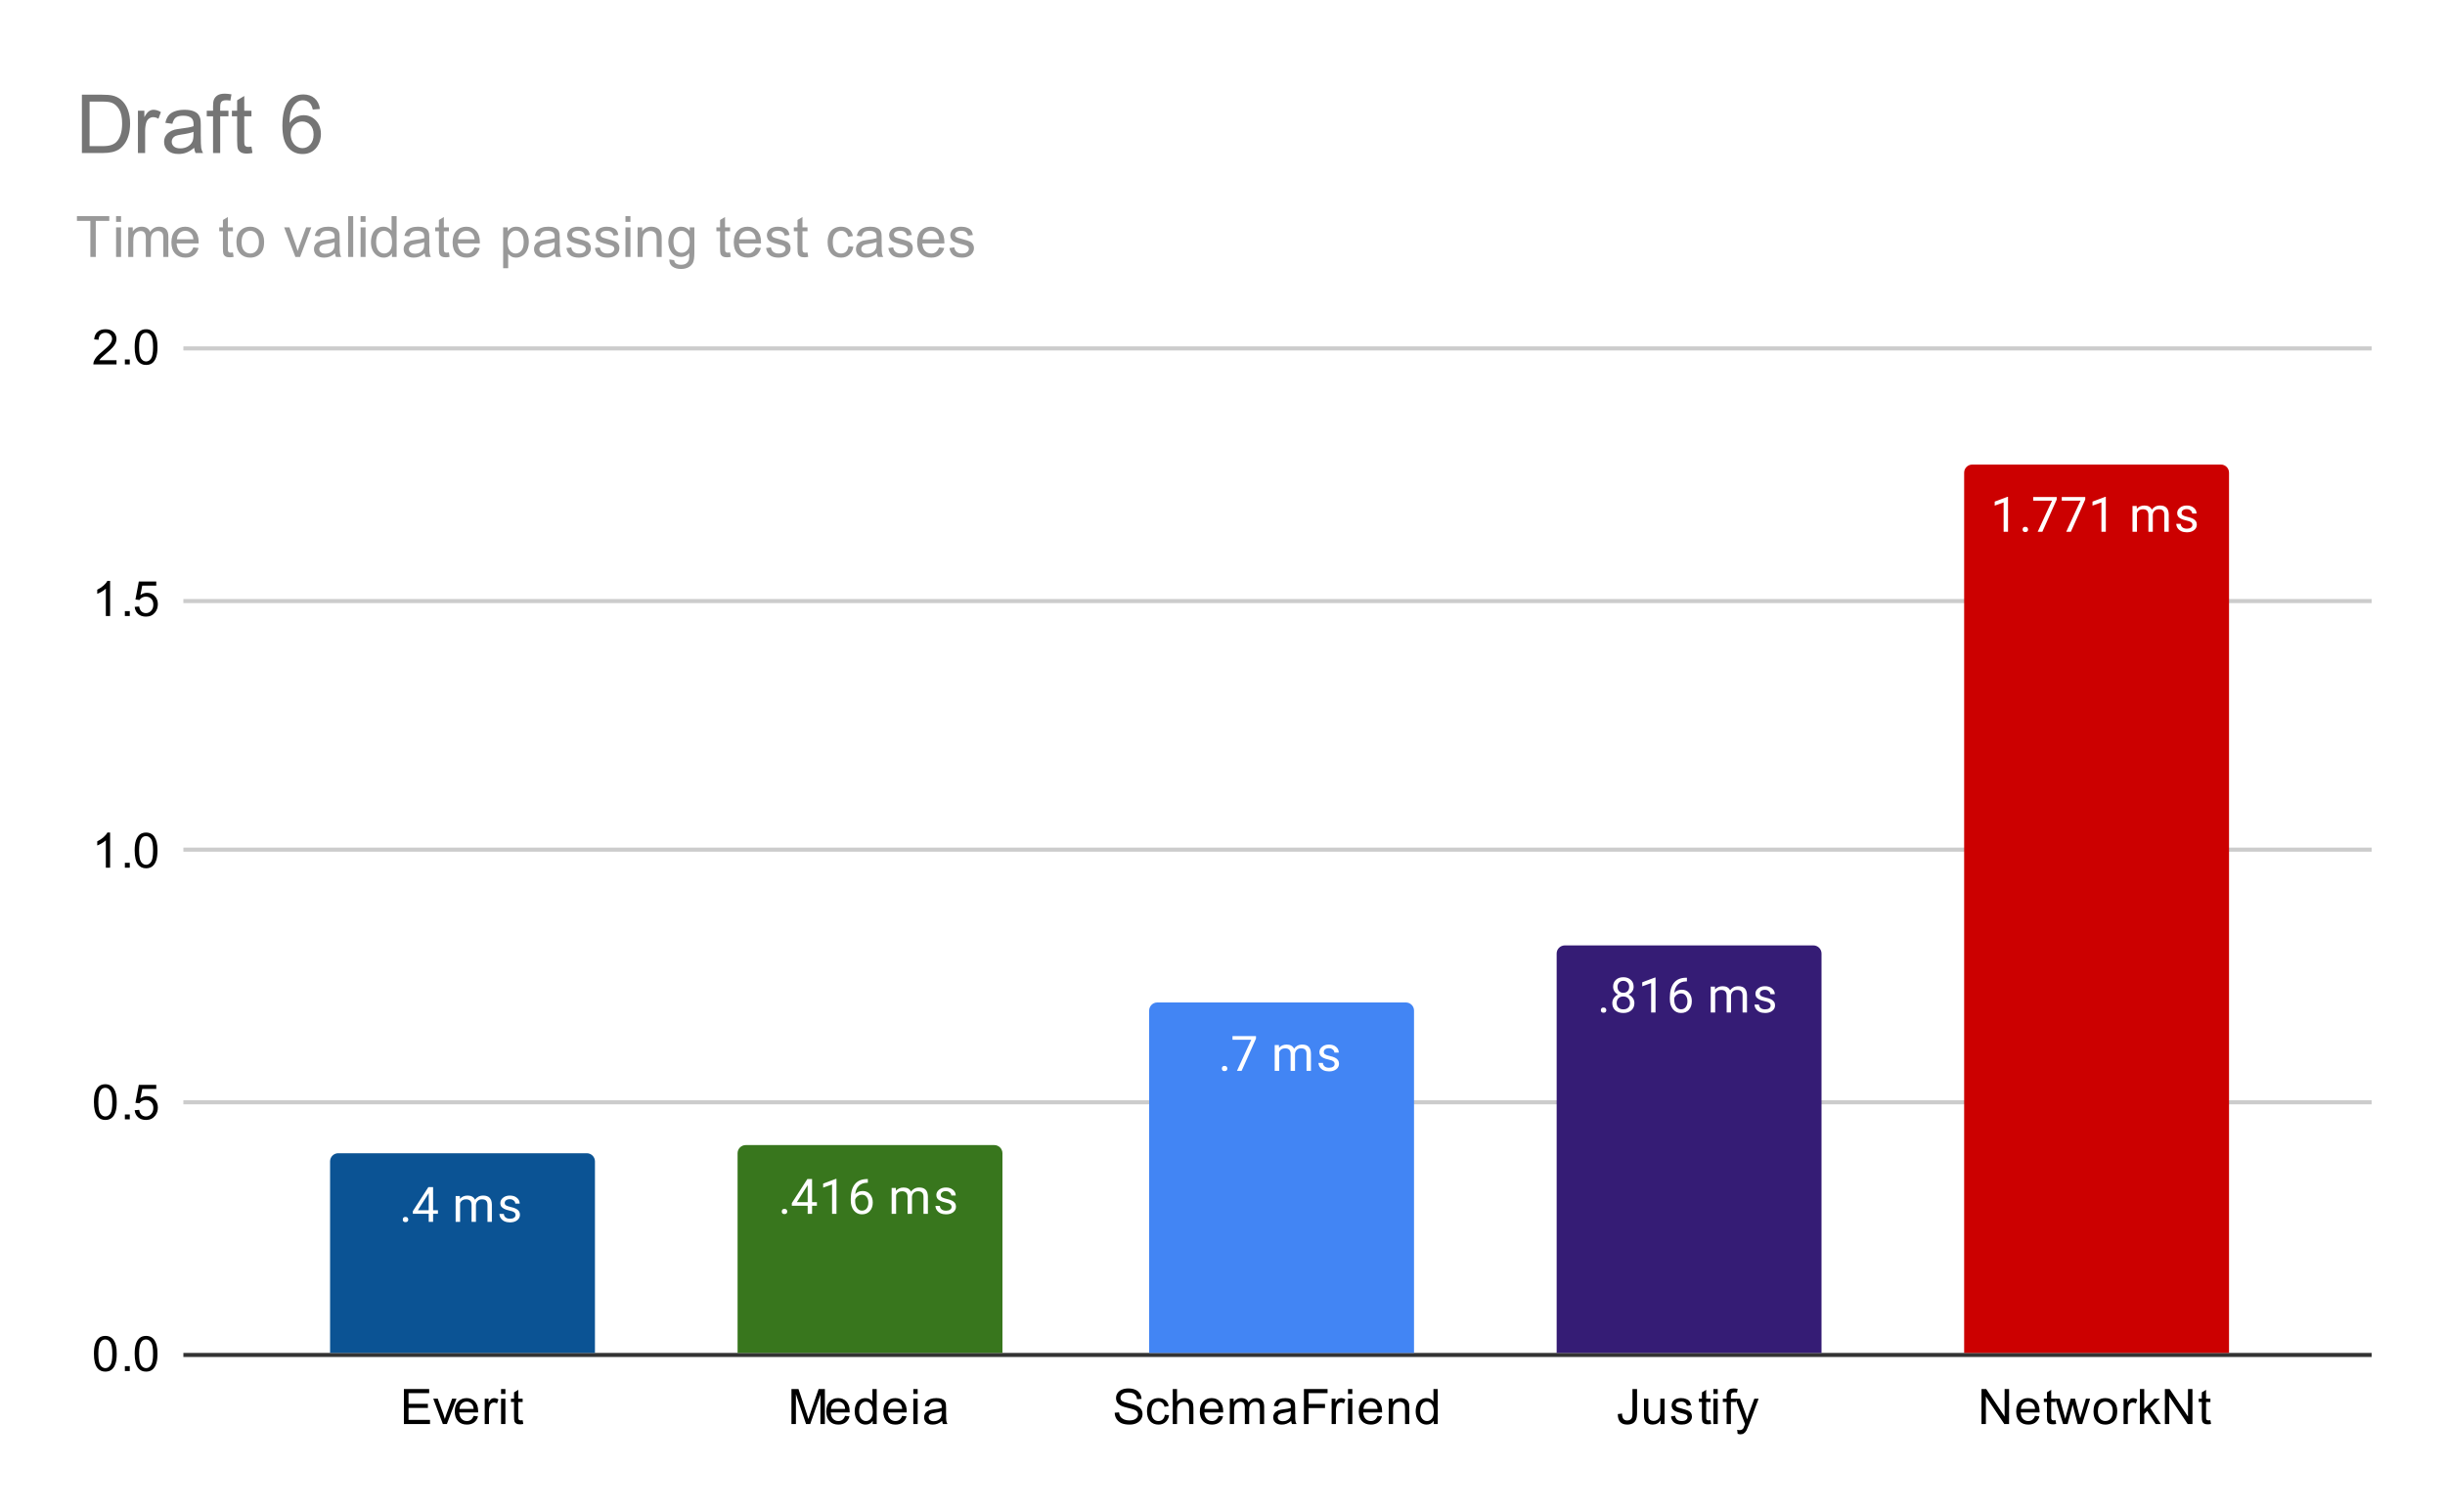 <svg version="1.1" viewBox="0.0 0.0 600.0 371.0" fill="none" stroke="none" stroke-linecap="square" stroke-miterlimit="10" width="600" height="371" xmlns:xlink="http://www.w3.org/1999/xlink" xmlns="http://www.w3.org/2000/svg"><path fill="#ffffff" d="M0 0L600.0 0L600.0 371.0L0 371.0L0 0Z" fill-rule="nonzero"/><path stroke="#333333" stroke-width="1.0" stroke-linecap="butt" d="M45.5 332.5L581.5 332.5" fill-rule="nonzero"/><path stroke="#cccccc" stroke-width="1.0" stroke-linecap="butt" d="M45.5 270.5L581.5 270.5" fill-rule="nonzero"/><path stroke="#cccccc" stroke-width="1.0" stroke-linecap="butt" d="M45.5 208.5L581.5 208.5" fill-rule="nonzero"/><path stroke="#cccccc" stroke-width="1.0" stroke-linecap="butt" d="M45.5 147.5L581.5 147.5" fill-rule="nonzero"/><path stroke="#cccccc" stroke-width="1.0" stroke-linecap="butt" d="M45.5 85.5L581.5 85.5" fill-rule="nonzero"/><clipPath id="id_0"><path d="M45.55 85.417L581.45 85.417L581.45 332.45L45.55 332.45L45.55 85.417Z" clip-rule="nonzero"/></clipPath><path stroke="#000000" stroke-width="2.0" stroke-linecap="butt" stroke-opacity="0.0" clip-path="url(#id_0)" d="M146.0 332.0L81.0 332.0L81.0 285.0C81.0 283.895 81.895 283.0 83.0 283.0L144.0 283.0C145.105 283.0 146.0 283.895 146.0 285.0Z" fill-rule="nonzero"/><path fill="#0b5394" clip-path="url(#id_0)" d="M146.0 332.0L81.0 332.0L81.0 285.0C81.0 283.895 81.895 283.0 83.0 283.0L144.0 283.0C145.105 283.0 146.0 283.895 146.0 285.0Z" fill-rule="nonzero"/><path stroke="#000000" stroke-width="2.0" stroke-linecap="butt" stroke-opacity="0.0" clip-path="url(#id_0)" d="M246.0 332.0L181.0 332.0L181.0 283.0C181.0 281.895 181.895 281.0 183.0 281.0L244.0 281.0C245.105 281.0 246.0 281.895 246.0 283.0Z" fill-rule="nonzero"/><path fill="#38761d" clip-path="url(#id_0)" d="M246.0 332.0L181.0 332.0L181.0 283.0C181.0 281.895 181.895 281.0 183.0 281.0L244.0 281.0C245.105 281.0 246.0 281.895 246.0 283.0Z" fill-rule="nonzero"/><path stroke="#000000" stroke-width="2.0" stroke-linecap="butt" stroke-opacity="0.0" clip-path="url(#id_0)" d="M347.0 332.0L282.0 332.0L282.0 248.0C282.0 246.895 282.895 246.0 284.0 246.0L345.0 246.0C346.105 246.0 347.0 246.895 347.0 248.0Z" fill-rule="nonzero"/><path fill="#4285f4" clip-path="url(#id_0)" d="M347.0 332.0L282.0 332.0L282.0 248.0C282.0 246.895 282.895 246.0 284.0 246.0L345.0 246.0C346.105 246.0 347.0 246.895 347.0 248.0Z" fill-rule="nonzero"/><path stroke="#000000" stroke-width="2.0" stroke-linecap="butt" stroke-opacity="0.0" clip-path="url(#id_0)" d="M447.0 332.0L382.0 332.0L382.0 234.0C382.0 232.895 382.895 232.0 384.0 232.0L445.0 232.0C446.105 232.0 447.0 232.895 447.0 234.0Z" fill-rule="nonzero"/><path fill="#351c75" clip-path="url(#id_0)" d="M447.0 332.0L382.0 332.0L382.0 234.0C382.0 232.895 382.895 232.0 384.0 232.0L445.0 232.0C446.105 232.0 447.0 232.895 447.0 234.0Z" fill-rule="nonzero"/><path stroke="#000000" stroke-width="2.0" stroke-linecap="butt" stroke-opacity="0.0" clip-path="url(#id_0)" d="M547.0 332.0L482.0 332.0L482.0 116.0C482.0 114.895 482.895 114.0 484.0 114.0L545.0 114.0C546.105 114.0 547.0 114.895 547.0 116.0Z" fill-rule="nonzero"/><path fill="#cc0000" clip-path="url(#id_0)" d="M547.0 332.0L482.0 332.0L482.0 116.0C482.0 114.895 482.895 114.0 484.0 114.0L545.0 114.0C546.105 114.0 547.0 114.895 547.0 116.0Z" fill-rule="nonzero"/><path stroke="#0b5394" stroke-width="3.0" stroke-linejoin="round" stroke-linecap="round" d="M98.844 299.281Q98.844 299 99.0 298.812Q99.172 298.625 99.5 298.625Q99.844 298.625 100.016 298.812Q100.188 299 100.188 299.281Q100.188 299.546 100.016 299.734Q99.844 299.906 99.5 299.906Q99.172 299.906 99.0 299.734Q98.844 299.546 98.844 299.281ZM106.281 296.984L107.469 296.984L107.469 297.859L106.281 297.859L106.281 299.843L105.203 299.843L105.203 297.859L101.312 297.859L101.312 297.218L105.125 291.312L106.281 291.312L106.281 296.984ZM102.547 296.984L105.203 296.984L105.203 292.796L105.062 293.031L102.547 296.984ZM112.844 293.5L112.875 294.203Q113.562 293.39 114.75 293.39Q116.078 293.39 116.562 294.406Q116.875 293.953 117.375 293.671Q117.891 293.39 118.578 293.39Q120.672 293.39 120.703 295.593L120.703 299.843L119.625 299.843L119.625 295.656Q119.625 294.984 119.312 294.656Q119.0 294.312 118.266 294.312Q117.656 294.312 117.25 294.671Q116.859 295.031 116.797 295.64L116.797 299.843L115.719 299.843L115.719 295.687Q115.719 294.312 114.359 294.312Q113.297 294.312 112.906 295.218L112.906 299.843L111.812 299.843L111.812 293.5L112.844 293.5ZM126.516 298.156Q126.516 297.718 126.172 297.484Q125.844 297.234 125.016 297.062Q124.203 296.89 123.719 296.64Q123.234 296.39 123.0 296.062Q122.781 295.718 122.781 295.25Q122.781 294.468 123.438 293.937Q124.094 293.39 125.125 293.39Q126.203 293.39 126.859 293.953Q127.531 294.5 127.531 295.359L126.453 295.359Q126.453 294.921 126.062 294.609Q125.688 294.281 125.125 294.281Q124.531 294.281 124.188 294.546Q123.859 294.796 123.859 295.203Q123.859 295.593 124.172 295.796Q124.484 296 125.297 296.187Q126.109 296.359 126.609 296.609Q127.109 296.859 127.344 297.218Q127.594 297.578 127.594 298.078Q127.594 298.937 126.906 299.453Q126.234 299.968 125.156 299.968Q124.391 299.968 123.797 299.703Q123.219 299.421 122.891 298.937Q122.562 298.453 122.562 297.89L123.641 297.89Q123.672 298.437 124.078 298.765Q124.484 299.078 125.156 299.078Q125.766 299.078 126.141 298.828Q126.516 298.578 126.516 298.156Z" fill-rule="nonzero"/><path fill="#ffffff" d="M98.844 299.281Q98.844 299 99.0 298.812Q99.172 298.625 99.5 298.625Q99.844 298.625 100.016 298.812Q100.188 299 100.188 299.281Q100.188 299.546 100.016 299.734Q99.844 299.906 99.5 299.906Q99.172 299.906 99.0 299.734Q98.844 299.546 98.844 299.281ZM106.281 296.984L107.469 296.984L107.469 297.859L106.281 297.859L106.281 299.843L105.203 299.843L105.203 297.859L101.312 297.859L101.312 297.218L105.125 291.312L106.281 291.312L106.281 296.984ZM102.547 296.984L105.203 296.984L105.203 292.796L105.062 293.031L102.547 296.984ZM112.844 293.5L112.875 294.203Q113.562 293.39 114.75 293.39Q116.078 293.39 116.562 294.406Q116.875 293.953 117.375 293.671Q117.891 293.39 118.578 293.39Q120.672 293.39 120.703 295.593L120.703 299.843L119.625 299.843L119.625 295.656Q119.625 294.984 119.312 294.656Q119.0 294.312 118.266 294.312Q117.656 294.312 117.25 294.671Q116.859 295.031 116.797 295.64L116.797 299.843L115.719 299.843L115.719 295.687Q115.719 294.312 114.359 294.312Q113.297 294.312 112.906 295.218L112.906 299.843L111.812 299.843L111.812 293.5L112.844 293.5ZM126.516 298.156Q126.516 297.718 126.172 297.484Q125.844 297.234 125.016 297.062Q124.203 296.89 123.719 296.64Q123.234 296.39 123.0 296.062Q122.781 295.718 122.781 295.25Q122.781 294.468 123.438 293.937Q124.094 293.39 125.125 293.39Q126.203 293.39 126.859 293.953Q127.531 294.5 127.531 295.359L126.453 295.359Q126.453 294.921 126.062 294.609Q125.688 294.281 125.125 294.281Q124.531 294.281 124.188 294.546Q123.859 294.796 123.859 295.203Q123.859 295.593 124.172 295.796Q124.484 296 125.297 296.187Q126.109 296.359 126.609 296.609Q127.109 296.859 127.344 297.218Q127.594 297.578 127.594 298.078Q127.594 298.937 126.906 299.453Q126.234 299.968 125.156 299.968Q124.391 299.968 123.797 299.703Q123.219 299.421 122.891 298.937Q122.562 298.453 122.562 297.89L123.641 297.89Q123.672 298.437 124.078 298.765Q124.484 299.078 125.156 299.078Q125.766 299.078 126.141 298.828Q126.516 298.578 126.516 298.156Z" fill-rule="nonzero"/><path stroke="#38761d" stroke-width="3.0" stroke-linejoin="round" stroke-linecap="round" d="M191.844 297.305Q191.844 297.023 192.0 296.836Q192.172 296.648 192.5 296.648Q192.844 296.648 193.016 296.836Q193.188 297.023 193.188 297.305Q193.188 297.57 193.016 297.758Q192.844 297.93 192.5 297.93Q192.172 297.93 192.0 297.758Q191.844 297.57 191.844 297.305ZM199.281 295.008L200.469 295.008L200.469 295.883L199.281 295.883L199.281 297.867L198.203 297.867L198.203 295.883L194.312 295.883L194.312 295.242L198.125 289.336L199.281 289.336L199.281 295.008ZM195.547 295.008L198.203 295.008L198.203 290.82L198.062 291.055L195.547 295.008ZM205.266 297.867L204.188 297.867L204.188 290.648L202.0 291.445L202.0 290.461L205.109 289.289L205.266 289.289L205.266 297.867ZM212.969 289.336L212.969 290.242L212.766 290.242Q211.5 290.273 210.75 291.008Q210.0 291.726 209.875 293.039Q210.562 292.273 211.719 292.273Q212.828 292.273 213.5 293.055Q214.172 293.836 214.172 295.086Q214.172 296.398 213.453 297.195Q212.734 297.992 211.516 297.992Q210.297 297.992 209.531 297.055Q208.781 296.101 208.781 294.617L208.781 294.211Q208.781 291.851 209.781 290.601Q210.781 289.351 212.766 289.336L212.969 289.336ZM211.547 293.18Q210.984 293.18 210.516 293.508Q210.047 293.836 209.859 294.351L209.859 294.742Q209.859 295.805 210.328 296.445Q210.812 297.086 211.516 297.086Q212.25 297.086 212.672 296.555Q213.094 296.008 213.094 295.133Q213.094 294.258 212.672 293.726Q212.25 293.18 211.547 293.18ZM219.844 291.523L219.875 292.226Q220.562 291.414 221.75 291.414Q223.078 291.414 223.562 292.43Q223.875 291.976 224.375 291.695Q224.891 291.414 225.578 291.414Q227.672 291.414 227.703 293.617L227.703 297.867L226.625 297.867L226.625 293.68Q226.625 293.008 226.312 292.68Q226.0 292.336 225.266 292.336Q224.656 292.336 224.25 292.695Q223.859 293.055 223.797 293.664L223.797 297.867L222.719 297.867L222.719 293.711Q222.719 292.336 221.359 292.336Q220.297 292.336 219.906 293.242L219.906 297.867L218.812 297.867L218.812 291.523L219.844 291.523ZM233.516 296.18Q233.516 295.742 233.172 295.508Q232.844 295.258 232.016 295.086Q231.203 294.914 230.719 294.664Q230.234 294.414 230.0 294.086Q229.781 293.742 229.781 293.273Q229.781 292.492 230.438 291.961Q231.094 291.414 232.125 291.414Q233.203 291.414 233.859 291.976Q234.531 292.523 234.531 293.383L233.453 293.383Q233.453 292.945 233.062 292.633Q232.688 292.305 232.125 292.305Q231.531 292.305 231.188 292.57Q230.859 292.82 230.859 293.226Q230.859 293.617 231.172 293.82Q231.484 294.023 232.297 294.211Q233.109 294.383 233.609 294.633Q234.109 294.883 234.344 295.242Q234.594 295.601 234.594 296.101Q234.594 296.961 233.906 297.476Q233.234 297.992 232.156 297.992Q231.391 297.992 230.797 297.726Q230.219 297.445 229.891 296.961Q229.562 296.476 229.562 295.914L230.641 295.914Q230.672 296.461 231.078 296.789Q231.484 297.101 232.156 297.101Q232.766 297.101 233.141 296.851Q233.516 296.601 233.516 296.18Z" fill-rule="nonzero"/><path fill="#ffffff" d="M191.844 297.305Q191.844 297.023 192.0 296.836Q192.172 296.648 192.5 296.648Q192.844 296.648 193.016 296.836Q193.188 297.023 193.188 297.305Q193.188 297.57 193.016 297.758Q192.844 297.93 192.5 297.93Q192.172 297.93 192.0 297.758Q191.844 297.57 191.844 297.305ZM199.281 295.008L200.469 295.008L200.469 295.883L199.281 295.883L199.281 297.867L198.203 297.867L198.203 295.883L194.312 295.883L194.312 295.242L198.125 289.336L199.281 289.336L199.281 295.008ZM195.547 295.008L198.203 295.008L198.203 290.82L198.062 291.055L195.547 295.008ZM205.266 297.867L204.188 297.867L204.188 290.648L202.0 291.445L202.0 290.461L205.109 289.289L205.266 289.289L205.266 297.867ZM212.969 289.336L212.969 290.242L212.766 290.242Q211.5 290.273 210.75 291.008Q210.0 291.726 209.875 293.039Q210.562 292.273 211.719 292.273Q212.828 292.273 213.5 293.055Q214.172 293.836 214.172 295.086Q214.172 296.398 213.453 297.195Q212.734 297.992 211.516 297.992Q210.297 297.992 209.531 297.055Q208.781 296.101 208.781 294.617L208.781 294.211Q208.781 291.851 209.781 290.601Q210.781 289.351 212.766 289.336L212.969 289.336ZM211.547 293.18Q210.984 293.18 210.516 293.508Q210.047 293.836 209.859 294.351L209.859 294.742Q209.859 295.805 210.328 296.445Q210.812 297.086 211.516 297.086Q212.25 297.086 212.672 296.555Q213.094 296.008 213.094 295.133Q213.094 294.258 212.672 293.726Q212.25 293.18 211.547 293.18ZM219.844 291.523L219.875 292.226Q220.562 291.414 221.75 291.414Q223.078 291.414 223.562 292.43Q223.875 291.976 224.375 291.695Q224.891 291.414 225.578 291.414Q227.672 291.414 227.703 293.617L227.703 297.867L226.625 297.867L226.625 293.68Q226.625 293.008 226.312 292.68Q226.0 292.336 225.266 292.336Q224.656 292.336 224.25 292.695Q223.859 293.055 223.797 293.664L223.797 297.867L222.719 297.867L222.719 293.711Q222.719 292.336 221.359 292.336Q220.297 292.336 219.906 293.242L219.906 297.867L218.812 297.867L218.812 291.523L219.844 291.523ZM233.516 296.18Q233.516 295.742 233.172 295.508Q232.844 295.258 232.016 295.086Q231.203 294.914 230.719 294.664Q230.234 294.414 230.0 294.086Q229.781 293.742 229.781 293.273Q229.781 292.492 230.438 291.961Q231.094 291.414 232.125 291.414Q233.203 291.414 233.859 291.976Q234.531 292.523 234.531 293.383L233.453 293.383Q233.453 292.945 233.062 292.633Q232.688 292.305 232.125 292.305Q231.531 292.305 231.188 292.57Q230.859 292.82 230.859 293.226Q230.859 293.617 231.172 293.82Q231.484 294.023 232.297 294.211Q233.109 294.383 233.609 294.633Q234.109 294.883 234.344 295.242Q234.594 295.601 234.594 296.101Q234.594 296.961 233.906 297.476Q233.234 297.992 232.156 297.992Q231.391 297.992 230.797 297.726Q230.219 297.445 229.891 296.961Q229.562 296.476 229.562 295.914L230.641 295.914Q230.672 296.461 231.078 296.789Q231.484 297.101 232.156 297.101Q232.766 297.101 233.141 296.851Q233.516 296.601 233.516 296.18Z" fill-rule="nonzero"/><path stroke="#4285f4" stroke-width="3.0" stroke-linejoin="round" stroke-linecap="round" d="M299.844 262.226Q299.844 261.945 300.0 261.757Q300.172 261.57 300.5 261.57Q300.844 261.57 301.016 261.757Q301.188 261.945 301.188 262.226Q301.188 262.491 301.016 262.679Q300.844 262.851 300.5 262.851Q300.172 262.851 300.0 262.679Q299.844 262.491 299.844 262.226ZM308.219 254.866L304.688 262.788L303.547 262.788L307.062 255.148L302.453 255.148L302.453 254.257L308.219 254.257L308.219 254.866ZM313.844 256.445L313.875 257.148Q314.562 256.335 315.75 256.335Q317.078 256.335 317.562 257.351Q317.875 256.898 318.375 256.616Q318.891 256.335 319.578 256.335Q321.672 256.335 321.703 258.538L321.703 262.788L320.625 262.788L320.625 258.601Q320.625 257.929 320.312 257.601Q320.0 257.257 319.266 257.257Q318.656 257.257 318.25 257.616Q317.859 257.976 317.797 258.585L317.797 262.788L316.719 262.788L316.719 258.632Q316.719 257.257 315.359 257.257Q314.297 257.257 313.906 258.163L313.906 262.788L312.812 262.788L312.812 256.445L313.844 256.445ZM327.516 261.101Q327.516 260.663 327.172 260.429Q326.844 260.179 326.016 260.007Q325.203 259.835 324.719 259.585Q324.234 259.335 324.0 259.007Q323.781 258.663 323.781 258.195Q323.781 257.413 324.438 256.882Q325.094 256.335 326.125 256.335Q327.203 256.335 327.859 256.898Q328.531 257.445 328.531 258.304L327.453 258.304Q327.453 257.866 327.062 257.554Q326.688 257.226 326.125 257.226Q325.531 257.226 325.188 257.491Q324.859 257.741 324.859 258.148Q324.859 258.538 325.172 258.741Q325.484 258.945 326.297 259.132Q327.109 259.304 327.609 259.554Q328.109 259.804 328.344 260.163Q328.594 260.523 328.594 261.023Q328.594 261.882 327.906 262.398Q327.234 262.913 326.156 262.913Q325.391 262.913 324.797 262.648Q324.219 262.366 323.891 261.882Q323.562 261.398 323.562 260.835L324.641 260.835Q324.672 261.382 325.078 261.71Q325.484 262.023 326.156 262.023Q326.766 262.023 327.141 261.773Q327.516 261.523 327.516 261.101Z" fill-rule="nonzero"/><path fill="#ffffff" d="M299.844 262.226Q299.844 261.945 300.0 261.757Q300.172 261.57 300.5 261.57Q300.844 261.57 301.016 261.757Q301.188 261.945 301.188 262.226Q301.188 262.491 301.016 262.679Q300.844 262.851 300.5 262.851Q300.172 262.851 300.0 262.679Q299.844 262.491 299.844 262.226ZM308.219 254.866L304.688 262.788L303.547 262.788L307.062 255.148L302.453 255.148L302.453 254.257L308.219 254.257L308.219 254.866ZM313.844 256.445L313.875 257.148Q314.562 256.335 315.75 256.335Q317.078 256.335 317.562 257.351Q317.875 256.898 318.375 256.616Q318.891 256.335 319.578 256.335Q321.672 256.335 321.703 258.538L321.703 262.788L320.625 262.788L320.625 258.601Q320.625 257.929 320.312 257.601Q320.0 257.257 319.266 257.257Q318.656 257.257 318.25 257.616Q317.859 257.976 317.797 258.585L317.797 262.788L316.719 262.788L316.719 258.632Q316.719 257.257 315.359 257.257Q314.297 257.257 313.906 258.163L313.906 262.788L312.812 262.788L312.812 256.445L313.844 256.445ZM327.516 261.101Q327.516 260.663 327.172 260.429Q326.844 260.179 326.016 260.007Q325.203 259.835 324.719 259.585Q324.234 259.335 324.0 259.007Q323.781 258.663 323.781 258.195Q323.781 257.413 324.438 256.882Q325.094 256.335 326.125 256.335Q327.203 256.335 327.859 256.898Q328.531 257.445 328.531 258.304L327.453 258.304Q327.453 257.866 327.062 257.554Q326.688 257.226 326.125 257.226Q325.531 257.226 325.188 257.491Q324.859 257.741 324.859 258.148Q324.859 258.538 325.172 258.741Q325.484 258.945 326.297 259.132Q327.109 259.304 327.609 259.554Q328.109 259.804 328.344 260.163Q328.594 260.523 328.594 261.023Q328.594 261.882 327.906 262.398Q327.234 262.913 326.156 262.913Q325.391 262.913 324.797 262.648Q324.219 262.366 323.891 261.882Q323.562 261.398 323.562 260.835L324.641 260.835Q324.672 261.382 325.078 261.71Q325.484 262.023 326.156 262.023Q326.766 262.023 327.141 261.773Q327.516 261.523 327.516 261.101Z" fill-rule="nonzero"/><path stroke="#351c75" stroke-width="3.0" stroke-linejoin="round" stroke-linecap="round" d="M392.844 247.898Q392.844 247.617 393.0 247.429Q393.172 247.242 393.5 247.242Q393.844 247.242 394.016 247.429Q394.188 247.617 394.188 247.898Q394.188 248.164 394.016 248.351Q393.844 248.523 393.5 248.523Q393.172 248.523 393.0 248.351Q392.844 248.164 392.844 247.898ZM400.891 242.148Q400.891 242.789 400.547 243.289Q400.203 243.789 399.641 244.07Q400.297 244.351 400.688 244.914Q401.078 245.46 401.078 246.164Q401.078 247.257 400.328 247.929Q399.594 248.585 398.375 248.585Q397.141 248.585 396.391 247.929Q395.656 247.257 395.656 246.164Q395.656 245.46 396.031 244.914Q396.406 244.351 397.078 244.07Q396.516 243.789 396.188 243.289Q395.859 242.789 395.859 242.148Q395.859 241.07 396.547 240.445Q397.234 239.804 398.375 239.804Q399.5 239.804 400.188 240.445Q400.891 241.07 400.891 242.148ZM400.0 246.132Q400.0 245.414 399.547 244.976Q399.094 244.523 398.359 244.523Q397.625 244.523 397.172 244.976Q396.734 245.414 396.734 246.148Q396.734 246.867 397.172 247.289Q397.609 247.695 398.375 247.695Q399.125 247.695 399.562 247.273Q400.0 246.851 400.0 246.132ZM398.375 240.695Q397.734 240.695 397.328 241.101Q396.938 241.492 396.938 242.179Q396.938 242.82 397.328 243.226Q397.719 243.632 398.359 243.632Q399.016 243.632 399.406 243.226Q399.797 242.82 399.797 242.179Q399.797 241.523 399.391 241.117Q398.984 240.695 398.375 240.695ZM406.266 248.46L405.188 248.46L405.188 241.242L403.0 242.039L403.0 241.054L406.109 239.882L406.266 239.882L406.266 248.46ZM413.969 239.929L413.969 240.835L413.766 240.835Q412.5 240.867 411.75 241.601Q411.0 242.32 410.875 243.632Q411.562 242.867 412.719 242.867Q413.828 242.867 414.5 243.648Q415.172 244.429 415.172 245.679Q415.172 246.992 414.453 247.789Q413.734 248.585 412.516 248.585Q411.297 248.585 410.531 247.648Q409.781 246.695 409.781 245.21L409.781 244.804Q409.781 242.445 410.781 241.195Q411.781 239.945 413.766 239.929L413.969 239.929ZM412.547 243.773Q411.984 243.773 411.516 244.101Q411.047 244.429 410.859 244.945L410.859 245.335Q410.859 246.398 411.328 247.039Q411.812 247.679 412.516 247.679Q413.25 247.679 413.672 247.148Q414.094 246.601 414.094 245.726Q414.094 244.851 413.672 244.32Q413.25 243.773 412.547 243.773ZM420.844 242.117L420.875 242.82Q421.562 242.007 422.75 242.007Q424.078 242.007 424.562 243.023Q424.875 242.57 425.375 242.289Q425.891 242.007 426.578 242.007Q428.672 242.007 428.703 244.21L428.703 248.46L427.625 248.46L427.625 244.273Q427.625 243.601 427.312 243.273Q427.0 242.929 426.266 242.929Q425.656 242.929 425.25 243.289Q424.859 243.648 424.797 244.257L424.797 248.46L423.719 248.46L423.719 244.304Q423.719 242.929 422.359 242.929Q421.297 242.929 420.906 243.835L420.906 248.46L419.812 248.46L419.812 242.117L420.844 242.117ZM434.516 246.773Q434.516 246.335 434.172 246.101Q433.844 245.851 433.016 245.679Q432.203 245.507 431.719 245.257Q431.234 245.007 431.0 244.679Q430.781 244.335 430.781 243.867Q430.781 243.085 431.438 242.554Q432.094 242.007 433.125 242.007Q434.203 242.007 434.859 242.57Q435.531 243.117 435.531 243.976L434.453 243.976Q434.453 243.539 434.062 243.226Q433.688 242.898 433.125 242.898Q432.531 242.898 432.188 243.164Q431.859 243.414 431.859 243.82Q431.859 244.21 432.172 244.414Q432.484 244.617 433.297 244.804Q434.109 244.976 434.609 245.226Q435.109 245.476 435.344 245.835Q435.594 246.195 435.594 246.695Q435.594 247.554 434.906 248.07Q434.234 248.585 433.156 248.585Q432.391 248.585 431.797 248.32Q431.219 248.039 430.891 247.554Q430.562 247.07 430.562 246.507L431.641 246.507Q431.672 247.054 432.078 247.382Q432.484 247.695 433.156 247.695Q433.766 247.695 434.141 247.445Q434.516 247.195 434.516 246.773Z" fill-rule="nonzero"/><path fill="#ffffff" d="M392.844 247.898Q392.844 247.617 393.0 247.429Q393.172 247.242 393.5 247.242Q393.844 247.242 394.016 247.429Q394.188 247.617 394.188 247.898Q394.188 248.164 394.016 248.351Q393.844 248.523 393.5 248.523Q393.172 248.523 393.0 248.351Q392.844 248.164 392.844 247.898ZM400.891 242.148Q400.891 242.789 400.547 243.289Q400.203 243.789 399.641 244.07Q400.297 244.351 400.688 244.914Q401.078 245.46 401.078 246.164Q401.078 247.257 400.328 247.929Q399.594 248.585 398.375 248.585Q397.141 248.585 396.391 247.929Q395.656 247.257 395.656 246.164Q395.656 245.46 396.031 244.914Q396.406 244.351 397.078 244.07Q396.516 243.789 396.188 243.289Q395.859 242.789 395.859 242.148Q395.859 241.07 396.547 240.445Q397.234 239.804 398.375 239.804Q399.5 239.804 400.188 240.445Q400.891 241.07 400.891 242.148ZM400.0 246.132Q400.0 245.414 399.547 244.976Q399.094 244.523 398.359 244.523Q397.625 244.523 397.172 244.976Q396.734 245.414 396.734 246.148Q396.734 246.867 397.172 247.289Q397.609 247.695 398.375 247.695Q399.125 247.695 399.562 247.273Q400.0 246.851 400.0 246.132ZM398.375 240.695Q397.734 240.695 397.328 241.101Q396.938 241.492 396.938 242.179Q396.938 242.82 397.328 243.226Q397.719 243.632 398.359 243.632Q399.016 243.632 399.406 243.226Q399.797 242.82 399.797 242.179Q399.797 241.523 399.391 241.117Q398.984 240.695 398.375 240.695ZM406.266 248.46L405.188 248.46L405.188 241.242L403.0 242.039L403.0 241.054L406.109 239.882L406.266 239.882L406.266 248.46ZM413.969 239.929L413.969 240.835L413.766 240.835Q412.5 240.867 411.75 241.601Q411.0 242.32 410.875 243.632Q411.562 242.867 412.719 242.867Q413.828 242.867 414.5 243.648Q415.172 244.429 415.172 245.679Q415.172 246.992 414.453 247.789Q413.734 248.585 412.516 248.585Q411.297 248.585 410.531 247.648Q409.781 246.695 409.781 245.21L409.781 244.804Q409.781 242.445 410.781 241.195Q411.781 239.945 413.766 239.929L413.969 239.929ZM412.547 243.773Q411.984 243.773 411.516 244.101Q411.047 244.429 410.859 244.945L410.859 245.335Q410.859 246.398 411.328 247.039Q411.812 247.679 412.516 247.679Q413.25 247.679 413.672 247.148Q414.094 246.601 414.094 245.726Q414.094 244.851 413.672 244.32Q413.25 243.773 412.547 243.773ZM420.844 242.117L420.875 242.82Q421.562 242.007 422.75 242.007Q424.078 242.007 424.562 243.023Q424.875 242.57 425.375 242.289Q425.891 242.007 426.578 242.007Q428.672 242.007 428.703 244.21L428.703 248.46L427.625 248.46L427.625 244.273Q427.625 243.601 427.312 243.273Q427.0 242.929 426.266 242.929Q425.656 242.929 425.25 243.289Q424.859 243.648 424.797 244.257L424.797 248.46L423.719 248.46L423.719 244.304Q423.719 242.929 422.359 242.929Q421.297 242.929 420.906 243.835L420.906 248.46L419.812 248.46L419.812 242.117L420.844 242.117ZM434.516 246.773Q434.516 246.335 434.172 246.101Q433.844 245.851 433.016 245.679Q432.203 245.507 431.719 245.257Q431.234 245.007 431.0 244.679Q430.781 244.335 430.781 243.867Q430.781 243.085 431.438 242.554Q432.094 242.007 433.125 242.007Q434.203 242.007 434.859 242.57Q435.531 243.117 435.531 243.976L434.453 243.976Q434.453 243.539 434.062 243.226Q433.688 242.898 433.125 242.898Q432.531 242.898 432.188 243.164Q431.859 243.414 431.859 243.82Q431.859 244.21 432.172 244.414Q432.484 244.617 433.297 244.804Q434.109 244.976 434.609 245.226Q435.109 245.476 435.344 245.835Q435.594 246.195 435.594 246.695Q435.594 247.554 434.906 248.07Q434.234 248.585 433.156 248.585Q432.391 248.585 431.797 248.32Q431.219 248.039 430.891 247.554Q430.562 247.07 430.562 246.507L431.641 246.507Q431.672 247.054 432.078 247.382Q432.484 247.695 433.156 247.695Q433.766 247.695 434.141 247.445Q434.516 247.195 434.516 246.773Z" fill-rule="nonzero"/><path stroke="#cc0000" stroke-width="3.0" stroke-linejoin="round" stroke-linecap="round" d="M492.766 130.502L491.688 130.502L491.688 123.283L489.5 124.08L489.5 123.096L492.609 121.924L492.766 121.924L492.766 130.502ZM496.344 129.939Q496.344 129.658 496.5 129.471Q496.672 129.283 497.0 129.283Q497.344 129.283 497.516 129.471Q497.688 129.658 497.688 129.939Q497.688 130.205 497.516 130.393Q497.344 130.564 497.0 130.564Q496.672 130.564 496.5 130.393Q496.344 130.205 496.344 129.939ZM504.719 122.58L501.188 130.502L500.047 130.502L503.562 122.861L498.953 122.861L498.953 121.971L504.719 121.971L504.719 122.58ZM511.719 122.58L508.188 130.502L507.047 130.502L510.562 122.861L505.953 122.861L505.953 121.971L511.719 121.971L511.719 122.58ZM516.766 130.502L515.688 130.502L515.688 123.283L513.5 124.08L513.5 123.096L516.609 121.924L516.766 121.924L516.766 130.502ZM524.344 124.158L524.375 124.861Q525.062 124.049 526.25 124.049Q527.578 124.049 528.062 125.064Q528.375 124.611 528.875 124.33Q529.391 124.049 530.078 124.049Q532.172 124.049 532.203 126.252L532.203 130.502L531.125 130.502L531.125 126.314Q531.125 125.643 530.812 125.314Q530.5 124.971 529.766 124.971Q529.156 124.971 528.75 125.33Q528.359 125.689 528.297 126.299L528.297 130.502L527.219 130.502L527.219 126.346Q527.219 124.971 525.859 124.971Q524.797 124.971 524.406 125.877L524.406 130.502L523.312 130.502L523.312 124.158L524.344 124.158ZM538.016 128.814Q538.016 128.377 537.672 128.143Q537.344 127.893 536.516 127.721Q535.703 127.549 535.219 127.299Q534.734 127.049 534.5 126.721Q534.281 126.377 534.281 125.908Q534.281 125.127 534.938 124.596Q535.594 124.049 536.625 124.049Q537.703 124.049 538.359 124.611Q539.031 125.158 539.031 126.018L537.953 126.018Q537.953 125.58 537.562 125.268Q537.188 124.939 536.625 124.939Q536.031 124.939 535.688 125.205Q535.359 125.455 535.359 125.861Q535.359 126.252 535.672 126.455Q535.984 126.658 536.797 126.846Q537.609 127.018 538.109 127.268Q538.609 127.518 538.844 127.877Q539.094 128.236 539.094 128.736Q539.094 129.596 538.406 130.111Q537.734 130.627 536.656 130.627Q535.891 130.627 535.297 130.361Q534.719 130.08 534.391 129.596Q534.062 129.111 534.062 128.549L535.141 128.549Q535.172 129.096 535.578 129.424Q535.984 129.736 536.656 129.736Q537.266 129.736 537.641 129.486Q538.016 129.236 538.016 128.814Z" fill-rule="nonzero"/><path fill="#ffffff" d="M492.766 130.502L491.688 130.502L491.688 123.283L489.5 124.08L489.5 123.096L492.609 121.924L492.766 121.924L492.766 130.502ZM496.344 129.939Q496.344 129.658 496.5 129.471Q496.672 129.283 497.0 129.283Q497.344 129.283 497.516 129.471Q497.688 129.658 497.688 129.939Q497.688 130.205 497.516 130.393Q497.344 130.564 497.0 130.564Q496.672 130.564 496.5 130.393Q496.344 130.205 496.344 129.939ZM504.719 122.58L501.188 130.502L500.047 130.502L503.562 122.861L498.953 122.861L498.953 121.971L504.719 121.971L504.719 122.58ZM511.719 122.58L508.188 130.502L507.047 130.502L510.562 122.861L505.953 122.861L505.953 121.971L511.719 121.971L511.719 122.58ZM516.766 130.502L515.688 130.502L515.688 123.283L513.5 124.08L513.5 123.096L516.609 121.924L516.766 121.924L516.766 130.502ZM524.344 124.158L524.375 124.861Q525.062 124.049 526.25 124.049Q527.578 124.049 528.062 125.064Q528.375 124.611 528.875 124.33Q529.391 124.049 530.078 124.049Q532.172 124.049 532.203 126.252L532.203 130.502L531.125 130.502L531.125 126.314Q531.125 125.643 530.812 125.314Q530.5 124.971 529.766 124.971Q529.156 124.971 528.75 125.33Q528.359 125.689 528.297 126.299L528.297 130.502L527.219 130.502L527.219 126.346Q527.219 124.971 525.859 124.971Q524.797 124.971 524.406 125.877L524.406 130.502L523.312 130.502L523.312 124.158L524.344 124.158ZM538.016 128.814Q538.016 128.377 537.672 128.143Q537.344 127.893 536.516 127.721Q535.703 127.549 535.219 127.299Q534.734 127.049 534.5 126.721Q534.281 126.377 534.281 125.908Q534.281 125.127 534.938 124.596Q535.594 124.049 536.625 124.049Q537.703 124.049 538.359 124.611Q539.031 125.158 539.031 126.018L537.953 126.018Q537.953 125.58 537.562 125.268Q537.188 124.939 536.625 124.939Q536.031 124.939 535.688 125.205Q535.359 125.455 535.359 125.861Q535.359 126.252 535.672 126.455Q535.984 126.658 536.797 126.846Q537.609 127.018 538.109 127.268Q538.609 127.518 538.844 127.877Q539.094 128.236 539.094 128.736Q539.094 129.596 538.406 130.111Q537.734 130.627 536.656 130.627Q535.891 130.627 535.297 130.361Q534.719 130.08 534.391 129.596Q534.062 129.111 534.062 128.549L535.141 128.549Q535.172 129.096 535.578 129.424Q535.984 129.736 536.656 129.736Q537.266 129.736 537.641 129.486Q538.016 129.236 538.016 128.814Z" fill-rule="nonzero"/><path fill="#000000" d="M23.05 332.216Q23.05 330.684 23.363 329.762Q23.675 328.825 24.284 328.325Q24.909 327.825 25.847 327.825Q26.534 327.825 27.05 328.106Q27.581 328.387 27.925 328.919Q28.269 329.434 28.456 330.184Q28.644 330.934 28.644 332.216Q28.644 333.731 28.331 334.653Q28.034 335.575 27.409 336.091Q26.8 336.591 25.847 336.591Q24.613 336.591 23.894 335.7Q23.05 334.637 23.05 332.216ZM24.128 332.216Q24.128 334.325 24.628 335.028Q25.128 335.731 25.847 335.731Q26.581 335.731 27.066 335.028Q27.566 334.325 27.566 332.216Q27.566 330.091 27.066 329.403Q26.581 328.7 25.831 328.7Q25.113 328.7 24.675 329.309Q24.128 330.091 24.128 332.216ZM30.644 336.45L30.644 335.247L31.847 335.247L31.847 336.45L30.644 336.45ZM33.05 332.216Q33.05 330.684 33.362 329.762Q33.675 328.825 34.284 328.325Q34.909 327.825 35.847 327.825Q36.534 327.825 37.05 328.106Q37.581 328.387 37.925 328.919Q38.269 329.434 38.456 330.184Q38.644 330.934 38.644 332.216Q38.644 333.731 38.331 334.653Q38.034 335.575 37.409 336.091Q36.8 336.591 35.847 336.591Q34.612 336.591 33.894 335.7Q33.05 334.637 33.05 332.216ZM34.128 332.216Q34.128 334.325 34.628 335.028Q35.128 335.731 35.847 335.731Q36.581 335.731 37.066 335.028Q37.566 334.325 37.566 332.216Q37.566 330.091 37.066 329.403Q36.581 328.7 35.831 328.7Q35.112 328.7 34.675 329.309Q34.128 330.091 34.128 332.216Z" fill-rule="nonzero"/><path fill="#000000" d="M23.05 270.457Q23.05 268.926 23.363 268.004Q23.675 267.067 24.284 266.567Q24.909 266.067 25.847 266.067Q26.534 266.067 27.05 266.348Q27.581 266.629 27.925 267.16Q28.269 267.676 28.456 268.426Q28.644 269.176 28.644 270.457Q28.644 271.973 28.331 272.895Q28.034 273.817 27.409 274.332Q26.8 274.832 25.847 274.832Q24.613 274.832 23.894 273.942Q23.05 272.879 23.05 270.457ZM24.128 270.457Q24.128 272.567 24.628 273.27Q25.128 273.973 25.847 273.973Q26.581 273.973 27.066 273.27Q27.566 272.567 27.566 270.457Q27.566 268.332 27.066 267.645Q26.581 266.942 25.831 266.942Q25.113 266.942 24.675 267.551Q24.128 268.332 24.128 270.457ZM30.644 274.692L30.644 273.489L31.847 273.489L31.847 274.692L30.644 274.692ZM33.05 272.442L34.159 272.348Q34.284 273.16 34.722 273.567Q35.175 273.973 35.816 273.973Q36.566 273.973 37.097 273.395Q37.628 272.817 37.628 271.879Q37.628 270.973 37.112 270.457Q36.612 269.926 35.784 269.926Q35.284 269.926 34.862 270.16Q34.456 270.395 34.222 270.754L33.237 270.629L34.066 266.223L38.347 266.223L38.347 267.223L34.909 267.223L34.456 269.535Q35.222 268.989 36.066 268.989Q37.191 268.989 37.956 269.77Q38.737 270.551 38.737 271.785Q38.737 272.942 38.066 273.801Q37.237 274.832 35.816 274.832Q34.644 274.832 33.894 274.176Q33.159 273.52 33.05 272.442Z" fill-rule="nonzero"/><path fill="#000000" d="M27.019 212.933L25.972 212.933L25.972 206.215Q25.581 206.574 24.956 206.949Q24.347 207.308 23.863 207.48L23.863 206.465Q24.738 206.043 25.394 205.465Q26.066 204.871 26.347 204.308L27.019 204.308L27.019 212.933ZM30.644 212.933L30.644 211.73L31.847 211.73L31.847 212.933L30.644 212.933ZM33.05 208.699Q33.05 207.168 33.362 206.246Q33.675 205.308 34.284 204.808Q34.909 204.308 35.847 204.308Q36.534 204.308 37.05 204.59Q37.581 204.871 37.925 205.402Q38.269 205.918 38.456 206.668Q38.644 207.418 38.644 208.699Q38.644 210.215 38.331 211.136Q38.034 212.058 37.409 212.574Q36.8 213.074 35.847 213.074Q34.612 213.074 33.894 212.183Q33.05 211.121 33.05 208.699ZM34.128 208.699Q34.128 210.808 34.628 211.511Q35.128 212.215 35.847 212.215Q36.581 212.215 37.066 211.511Q37.566 210.808 37.566 208.699Q37.566 206.574 37.066 205.886Q36.581 205.183 35.831 205.183Q35.112 205.183 34.675 205.793Q34.128 206.574 34.128 208.699Z" fill-rule="nonzero"/><path fill="#000000" d="M27.019 151.175L25.972 151.175L25.972 144.456Q25.581 144.816 24.956 145.191Q24.347 145.55 23.863 145.722L23.863 144.706Q24.738 144.284 25.394 143.706Q26.066 143.113 26.347 142.55L27.019 142.55L27.019 151.175ZM30.644 151.175L30.644 149.972L31.847 149.972L31.847 151.175L30.644 151.175ZM33.05 148.925L34.159 148.831Q34.284 149.644 34.722 150.05Q35.175 150.456 35.816 150.456Q36.566 150.456 37.097 149.878Q37.628 149.3 37.628 148.363Q37.628 147.456 37.112 146.941Q36.612 146.409 35.784 146.409Q35.284 146.409 34.862 146.644Q34.456 146.878 34.222 147.238L33.237 147.113L34.066 142.706L38.347 142.706L38.347 143.706L34.909 143.706L34.456 146.019Q35.222 145.472 36.066 145.472Q37.191 145.472 37.956 146.253Q38.737 147.034 38.737 148.269Q38.737 149.425 38.066 150.284Q37.237 151.316 35.816 151.316Q34.644 151.316 33.894 150.659Q33.159 150.003 33.05 148.925Z" fill-rule="nonzero"/><path fill="#000000" d="M28.597 88.401L28.597 89.417L22.909 89.417Q22.909 89.042 23.034 88.682Q23.253 88.104 23.722 87.542Q24.206 86.979 25.113 86.245Q26.519 85.089 27.003 84.417Q27.503 83.745 27.503 83.151Q27.503 82.526 27.05 82.104Q26.597 81.667 25.878 81.667Q25.113 81.667 24.659 82.12Q24.206 82.573 24.191 83.385L23.113 83.276Q23.222 82.057 23.941 81.432Q24.675 80.792 25.909 80.792Q27.144 80.792 27.863 81.479Q28.581 82.167 28.581 83.182Q28.581 83.698 28.363 84.198Q28.159 84.682 27.659 85.245Q27.175 85.792 26.05 86.745Q25.097 87.542 24.816 87.839Q24.55 88.12 24.378 88.401L28.597 88.401ZM30.644 89.417L30.644 88.214L31.847 88.214L31.847 89.417L30.644 89.417ZM33.05 85.182Q33.05 83.651 33.362 82.729Q33.675 81.792 34.284 81.292Q34.909 80.792 35.847 80.792Q36.534 80.792 37.05 81.073Q37.581 81.354 37.925 81.885Q38.269 82.401 38.456 83.151Q38.644 83.901 38.644 85.182Q38.644 86.698 38.331 87.62Q38.034 88.542 37.409 89.057Q36.8 89.557 35.847 89.557Q34.612 89.557 33.894 88.667Q33.05 87.604 33.05 85.182ZM34.128 85.182Q34.128 87.292 34.628 87.995Q35.128 88.698 35.847 88.698Q36.581 88.698 37.066 87.995Q37.566 87.292 37.566 85.182Q37.566 83.057 37.066 82.37Q36.581 81.667 35.831 81.667Q35.112 81.667 34.675 82.276Q34.128 83.057 34.128 85.182Z" fill-rule="nonzero"/><path fill="#000000" d="M99.117 349.45L99.117 340.856L105.32 340.856L105.32 341.872L100.257 341.872L100.257 344.497L105.007 344.497L105.007 345.512L100.257 345.512L100.257 348.434L105.523 348.434L105.523 349.45L99.117 349.45ZM108.679 349.45L106.32 343.231L107.429 343.231L108.773 346.95Q108.976 347.559 109.164 348.2Q109.304 347.716 109.554 347.028L110.945 343.231L112.023 343.231L109.664 349.45L108.679 349.45ZM116.21 347.45L117.304 347.575Q117.054 348.528 116.351 349.059Q115.648 349.591 114.57 349.591Q113.21 349.591 112.398 348.747Q111.601 347.903 111.601 346.387Q111.601 344.825 112.414 343.966Q113.226 343.091 114.507 343.091Q115.757 343.091 116.539 343.934Q117.335 344.778 117.335 346.325Q117.335 346.419 117.335 346.606L112.695 346.606Q112.757 347.637 113.273 348.184Q113.789 348.716 114.57 348.716Q115.148 348.716 115.554 348.419Q115.976 348.106 116.21 347.45ZM112.757 345.747L116.226 345.747Q116.164 344.95 115.835 344.559Q115.32 343.95 114.523 343.95Q113.789 343.95 113.289 344.434Q112.804 344.919 112.757 345.747ZM118.945 349.45L118.945 343.231L119.898 343.231L119.898 344.169Q120.257 343.512 120.554 343.309Q120.867 343.091 121.242 343.091Q121.773 343.091 122.32 343.419L121.96 344.403Q121.57 344.169 121.195 344.169Q120.835 344.169 120.554 344.387Q120.289 344.591 120.179 344.966Q119.992 345.528 119.992 346.184L119.992 349.45L118.945 349.45ZM122.96 342.075L122.96 340.856L124.023 340.856L124.023 342.075L122.96 342.075ZM122.96 349.45L122.96 343.231L124.023 343.231L124.023 349.45L122.96 349.45ZM128.257 348.512L128.414 349.434Q127.96 349.528 127.617 349.528Q127.039 349.528 126.726 349.356Q126.414 349.169 126.273 348.872Q126.148 348.575 126.148 347.622L126.148 344.044L125.382 344.044L125.382 343.231L126.148 343.231L126.148 341.684L127.195 341.059L127.195 343.231L128.257 343.231L128.257 344.044L127.195 344.044L127.195 347.684Q127.195 348.137 127.242 348.262Q127.304 348.387 127.429 348.466Q127.554 348.544 127.789 348.544Q127.976 348.544 128.257 348.512Z" fill-rule="nonzero"/><path fill="#000000" d="M194.222 349.45L194.222 340.856L195.941 340.856L197.972 346.934Q198.254 347.794 198.379 348.216Q198.519 347.747 198.832 346.841L200.894 340.856L202.426 340.856L202.426 349.45L201.332 349.45L201.332 342.262L198.832 349.45L197.801 349.45L195.316 342.137L195.316 349.45L194.222 349.45ZM207.379 347.45L208.472 347.575Q208.222 348.528 207.519 349.059Q206.816 349.591 205.738 349.591Q204.379 349.591 203.566 348.747Q202.769 347.903 202.769 346.387Q202.769 344.825 203.582 343.966Q204.394 343.091 205.676 343.091Q206.926 343.091 207.707 343.934Q208.504 344.778 208.504 346.325Q208.504 346.419 208.504 346.606L203.863 346.606Q203.926 347.637 204.441 348.184Q204.957 348.716 205.738 348.716Q206.316 348.716 206.722 348.419Q207.144 348.106 207.379 347.45ZM203.926 345.747L207.394 345.747Q207.332 344.95 207.004 344.559Q206.488 343.95 205.691 343.95Q204.957 343.95 204.457 344.434Q203.972 344.919 203.926 345.747ZM214.16 349.45L214.16 348.669Q213.566 349.591 212.426 349.591Q211.676 349.591 211.051 349.184Q210.426 348.762 210.082 348.028Q209.738 347.294 209.738 346.341Q209.738 345.419 210.051 344.653Q210.363 343.887 210.988 343.497Q211.613 343.091 212.379 343.091Q212.941 343.091 213.379 343.325Q213.816 343.559 214.097 343.934L214.097 340.856L215.144 340.856L215.144 349.45L214.16 349.45ZM210.832 346.341Q210.832 347.544 211.332 348.137Q211.832 348.716 212.519 348.716Q213.207 348.716 213.691 348.153Q214.176 347.591 214.176 346.434Q214.176 345.153 213.676 344.559Q213.191 343.966 212.472 343.966Q211.769 343.966 211.301 344.544Q210.832 345.106 210.832 346.341ZM221.379 347.45L222.472 347.575Q222.222 348.528 221.519 349.059Q220.816 349.591 219.738 349.591Q218.379 349.591 217.566 348.747Q216.769 347.903 216.769 346.387Q216.769 344.825 217.582 343.966Q218.394 343.091 219.676 343.091Q220.926 343.091 221.707 343.934Q222.504 344.778 222.504 346.325Q222.504 346.419 222.504 346.606L217.863 346.606Q217.926 347.637 218.441 348.184Q218.957 348.716 219.738 348.716Q220.316 348.716 220.722 348.419Q221.144 348.106 221.379 347.45ZM217.926 345.747L221.394 345.747Q221.332 344.95 221.004 344.559Q220.488 343.95 219.691 343.95Q218.957 343.95 218.457 344.434Q217.972 344.919 217.926 345.747ZM224.129 342.075L224.129 340.856L225.191 340.856L225.191 342.075L224.129 342.075ZM224.129 349.45L224.129 343.231L225.191 343.231L225.191 349.45L224.129 349.45ZM231.191 348.684Q230.597 349.184 230.051 349.387Q229.519 349.591 228.894 349.591Q227.863 349.591 227.316 349.091Q226.769 348.591 226.769 347.809Q226.769 347.356 226.972 346.981Q227.176 346.591 227.519 346.372Q227.863 346.137 228.285 346.028Q228.582 345.934 229.222 345.856Q230.488 345.716 231.097 345.497Q231.097 345.278 231.097 345.231Q231.097 344.575 230.801 344.309Q230.394 343.966 229.597 343.966Q228.863 343.966 228.504 344.231Q228.144 344.481 227.972 345.137L226.941 344.997Q227.082 344.341 227.41 343.934Q227.738 343.528 228.347 343.309Q228.957 343.091 229.754 343.091Q230.551 343.091 231.051 343.278Q231.551 343.466 231.785 343.747Q232.019 344.028 232.113 344.466Q232.16 344.731 232.16 345.434L232.16 346.841Q232.16 348.309 232.222 348.7Q232.301 349.091 232.504 349.45L231.394 349.45Q231.238 349.122 231.191 348.684ZM231.097 346.325Q230.519 346.559 229.379 346.731Q228.722 346.825 228.457 346.95Q228.191 347.059 228.035 347.278Q227.894 347.497 227.894 347.778Q227.894 348.2 228.207 348.481Q228.535 348.762 229.144 348.762Q229.754 348.762 230.222 348.497Q230.707 348.231 230.926 347.762Q231.097 347.403 231.097 346.716L231.097 346.325Z" fill-rule="nonzero"/><path fill="#000000" d="M273.547 346.684L274.609 346.591Q274.688 347.247 274.969 347.653Q275.25 348.059 275.828 348.325Q276.422 348.575 277.156 348.575Q277.797 348.575 278.297 348.387Q278.797 348.184 279.031 347.856Q279.281 347.512 279.281 347.122Q279.281 346.716 279.047 346.419Q278.812 346.106 278.281 345.903Q277.922 345.762 276.734 345.481Q275.562 345.2 275.094 344.95Q274.469 344.622 274.172 344.153Q273.875 343.669 273.875 343.075Q273.875 342.434 274.234 341.872Q274.609 341.294 275.312 341.012Q276.031 340.716 276.891 340.716Q277.844 340.716 278.578 341.028Q279.312 341.325 279.703 341.934Q280.094 342.528 280.125 343.278L279.031 343.356Q278.938 342.544 278.422 342.137Q277.922 341.716 276.938 341.716Q275.906 341.716 275.438 342.091Q274.969 342.466 274.969 342.997Q274.969 343.466 275.297 343.762Q275.625 344.059 277.0 344.372Q278.391 344.684 278.906 344.919Q279.656 345.278 280.016 345.809Q280.375 346.325 280.375 347.028Q280.375 347.716 279.984 348.325Q279.594 348.919 278.859 349.262Q278.125 349.591 277.203 349.591Q276.031 349.591 275.234 349.262Q274.453 348.919 274.0 348.231Q273.562 347.544 273.547 346.684ZM285.859 347.169L286.891 347.309Q286.719 348.372 286.016 348.981Q285.312 349.591 284.297 349.591Q283.016 349.591 282.234 348.762Q281.469 347.919 281.469 346.356Q281.469 345.356 281.797 344.606Q282.141 343.841 282.812 343.466Q283.5 343.091 284.312 343.091Q285.312 343.091 285.953 343.606Q286.609 344.106 286.797 345.059L285.766 345.216Q285.625 344.591 285.25 344.278Q284.875 343.95 284.344 343.95Q283.547 343.95 283.047 344.528Q282.547 345.091 282.547 346.325Q282.547 347.591 283.031 348.153Q283.516 348.716 284.281 348.716Q284.906 348.716 285.312 348.341Q285.734 347.966 285.859 347.169ZM287.797 349.45L287.797 340.856L288.844 340.856L288.844 343.934Q289.578 343.091 290.703 343.091Q291.406 343.091 291.906 343.372Q292.422 343.637 292.641 344.122Q292.859 344.591 292.859 345.512L292.859 349.45L291.812 349.45L291.812 345.512Q291.812 344.716 291.469 344.356Q291.125 343.997 290.5 343.997Q290.031 343.997 289.609 344.247Q289.203 344.481 289.016 344.903Q288.844 345.309 288.844 346.044L288.844 349.45L287.797 349.45ZM299.047 347.45L300.141 347.575Q299.891 348.528 299.188 349.059Q298.484 349.591 297.406 349.591Q296.047 349.591 295.234 348.747Q294.438 347.903 294.438 346.387Q294.438 344.825 295.25 343.966Q296.062 343.091 297.344 343.091Q298.594 343.091 299.375 343.934Q300.172 344.778 300.172 346.325Q300.172 346.419 300.172 346.606L295.531 346.606Q295.594 347.637 296.109 348.184Q296.625 348.716 297.406 348.716Q297.984 348.716 298.391 348.419Q298.812 348.106 299.047 347.45ZM295.594 345.747L299.062 345.747Q299.0 344.95 298.672 344.559Q298.156 343.95 297.359 343.95Q296.625 343.95 296.125 344.434Q295.641 344.919 295.594 345.747ZM301.797 349.45L301.797 343.231L302.734 343.231L302.734 344.106Q303.031 343.637 303.516 343.372Q304.0 343.091 304.625 343.091Q305.312 343.091 305.75 343.372Q306.203 343.653 306.375 344.169Q307.125 343.091 308.297 343.091Q309.234 343.091 309.719 343.606Q310.219 344.106 310.219 345.184L310.219 349.45L309.172 349.45L309.172 345.528Q309.172 344.903 309.062 344.622Q308.969 344.341 308.703 344.169Q308.438 343.997 308.062 343.997Q307.406 343.997 306.969 344.434Q306.547 344.872 306.547 345.841L306.547 349.45L305.484 349.45L305.484 345.403Q305.484 344.7 305.219 344.356Q304.969 343.997 304.391 343.997Q303.938 343.997 303.562 344.231Q303.188 344.466 303.016 344.919Q302.844 345.372 302.844 346.216L302.844 349.45L301.797 349.45ZM316.859 348.684Q316.266 349.184 315.719 349.387Q315.188 349.591 314.562 349.591Q313.531 349.591 312.984 349.091Q312.438 348.591 312.438 347.809Q312.438 347.356 312.641 346.981Q312.844 346.591 313.188 346.372Q313.531 346.137 313.953 346.028Q314.25 345.934 314.891 345.856Q316.156 345.716 316.766 345.497Q316.766 345.278 316.766 345.231Q316.766 344.575 316.469 344.309Q316.062 343.966 315.266 343.966Q314.531 343.966 314.172 344.231Q313.812 344.481 313.641 345.137L312.609 344.997Q312.75 344.341 313.078 343.934Q313.406 343.528 314.016 343.309Q314.625 343.091 315.422 343.091Q316.219 343.091 316.719 343.278Q317.219 343.466 317.453 343.747Q317.688 344.028 317.781 344.466Q317.828 344.731 317.828 345.434L317.828 346.841Q317.828 348.309 317.891 348.7Q317.969 349.091 318.172 349.45L317.062 349.45Q316.906 349.122 316.859 348.684ZM316.766 346.325Q316.188 346.559 315.047 346.731Q314.391 346.825 314.125 346.95Q313.859 347.059 313.703 347.278Q313.562 347.497 313.562 347.778Q313.562 348.2 313.875 348.481Q314.203 348.762 314.812 348.762Q315.422 348.762 315.891 348.497Q316.375 348.231 316.594 347.762Q316.766 347.403 316.766 346.716L316.766 346.325ZM319.984 349.45L319.984 340.856L325.781 340.856L325.781 341.872L321.125 341.872L321.125 344.528L325.156 344.528L325.156 345.544L321.125 345.544L321.125 349.45L319.984 349.45ZM326.781 349.45L326.781 343.231L327.734 343.231L327.734 344.169Q328.094 343.512 328.391 343.309Q328.703 343.091 329.078 343.091Q329.609 343.091 330.156 343.419L329.797 344.403Q329.406 344.169 329.031 344.169Q328.672 344.169 328.391 344.387Q328.125 344.591 328.016 344.966Q327.828 345.528 327.828 346.184L327.828 349.45L326.781 349.45ZM330.797 342.075L330.797 340.856L331.859 340.856L331.859 342.075L330.797 342.075ZM330.797 349.45L330.797 343.231L331.859 343.231L331.859 349.45L330.797 349.45ZM338.047 347.45L339.141 347.575Q338.891 348.528 338.188 349.059Q337.484 349.591 336.406 349.591Q335.047 349.591 334.234 348.747Q333.438 347.903 333.438 346.387Q333.438 344.825 334.25 343.966Q335.062 343.091 336.344 343.091Q337.594 343.091 338.375 343.934Q339.172 344.778 339.172 346.325Q339.172 346.419 339.172 346.606L334.531 346.606Q334.594 347.637 335.109 348.184Q335.625 348.716 336.406 348.716Q336.984 348.716 337.391 348.419Q337.812 348.106 338.047 347.45ZM334.594 345.747L338.062 345.747Q338.0 344.95 337.672 344.559Q337.156 343.95 336.359 343.95Q335.625 343.95 335.125 344.434Q334.641 344.919 334.594 345.747ZM340.797 349.45L340.797 343.231L341.734 343.231L341.734 344.106Q342.422 343.091 343.719 343.091Q344.281 343.091 344.75 343.294Q345.234 343.497 345.469 343.825Q345.703 344.153 345.797 344.591Q345.844 344.887 345.844 345.622L345.844 349.45L344.797 349.45L344.797 345.669Q344.797 345.012 344.672 344.7Q344.547 344.387 344.234 344.2Q343.922 343.997 343.5 343.997Q342.828 343.997 342.328 344.434Q341.844 344.856 341.844 346.044L341.844 349.45L340.797 349.45ZM351.828 349.45L351.828 348.669Q351.234 349.591 350.094 349.591Q349.344 349.591 348.719 349.184Q348.094 348.762 347.75 348.028Q347.406 347.294 347.406 346.341Q347.406 345.419 347.719 344.653Q348.031 343.887 348.656 343.497Q349.281 343.091 350.047 343.091Q350.609 343.091 351.047 343.325Q351.484 343.559 351.766 343.934L351.766 340.856L352.812 340.856L352.812 349.45L351.828 349.45ZM348.5 346.341Q348.5 347.544 349.0 348.137Q349.5 348.716 350.188 348.716Q350.875 348.716 351.359 348.153Q351.844 347.591 351.844 346.434Q351.844 345.153 351.344 344.559Q350.859 343.966 350.141 343.966Q349.438 343.966 348.969 344.544Q348.5 345.106 348.5 346.341Z" fill-rule="nonzero"/><path fill="#000000" d="M397.012 347.012L398.043 346.872Q398.074 347.856 398.403 348.216Q398.731 348.575 399.324 348.575Q399.746 348.575 400.059 348.387Q400.371 348.184 400.481 347.856Q400.606 347.512 400.606 346.778L400.606 340.856L401.731 340.856L401.731 346.716Q401.731 347.794 401.465 348.387Q401.215 348.981 400.653 349.294Q400.09 349.591 399.324 349.591Q398.199 349.591 397.59 348.95Q396.996 348.294 397.012 347.012ZM407.543 349.45L407.543 348.528Q406.809 349.591 405.559 349.591Q405.012 349.591 404.528 349.387Q404.059 349.169 403.824 348.856Q403.59 348.528 403.496 348.059Q403.434 347.762 403.434 347.075L403.434 343.231L404.496 343.231L404.496 346.684Q404.496 347.497 404.559 347.794Q404.653 348.2 404.965 348.45Q405.293 348.684 405.778 348.684Q406.246 348.684 406.653 348.45Q407.074 348.2 407.246 347.778Q407.434 347.356 407.434 346.559L407.434 343.231L408.481 343.231L408.481 349.45L407.543 349.45ZM410.043 347.591L411.074 347.434Q411.168 348.059 411.559 348.387Q411.965 348.716 412.699 348.716Q413.418 348.716 413.762 348.434Q414.121 348.137 414.121 347.731Q414.121 347.372 413.809 347.169Q413.59 347.028 412.731 346.809Q411.574 346.512 411.121 346.309Q410.684 346.091 410.449 345.716Q410.215 345.341 410.215 344.872Q410.215 344.466 410.403 344.106Q410.59 343.747 410.918 343.512Q411.168 343.341 411.59 343.216Q412.012 343.091 412.512 343.091Q413.231 343.091 413.778 343.309Q414.34 343.512 414.606 343.872Q414.871 344.231 414.965 344.825L413.934 344.966Q413.871 344.497 413.528 344.231Q413.199 343.95 412.574 343.95Q411.856 343.95 411.543 344.2Q411.231 344.434 411.231 344.762Q411.231 344.966 411.356 345.122Q411.496 345.294 411.762 345.403Q411.918 345.466 412.699 345.669Q413.824 345.981 414.262 346.169Q414.699 346.356 414.949 346.716Q415.199 347.075 415.199 347.622Q415.199 348.153 414.887 348.622Q414.59 349.075 414.012 349.341Q413.434 349.591 412.699 349.591Q411.481 349.591 410.84 349.091Q410.215 348.575 410.043 347.591ZM419.762 348.512L419.918 349.434Q419.465 349.528 419.121 349.528Q418.543 349.528 418.231 349.356Q417.918 349.169 417.778 348.872Q417.653 348.575 417.653 347.622L417.653 344.044L416.887 344.044L416.887 343.231L417.653 343.231L417.653 341.684L418.699 341.059L418.699 343.231L419.762 343.231L419.762 344.044L418.699 344.044L418.699 347.684Q418.699 348.137 418.746 348.262Q418.809 348.387 418.934 348.466Q419.059 348.544 419.293 348.544Q419.481 348.544 419.762 348.512ZM420.465 342.075L420.465 340.856L421.528 340.856L421.528 342.075L420.465 342.075ZM420.465 349.45L420.465 343.231L421.528 343.231L421.528 349.45L420.465 349.45ZM423.715 349.45L423.715 344.044L422.778 344.044L422.778 343.231L423.715 343.231L423.715 342.559Q423.715 341.934 423.824 341.637Q423.981 341.216 424.356 340.966Q424.746 340.716 425.434 340.716Q425.887 340.716 426.418 340.825L426.262 341.731Q425.934 341.684 425.637 341.684Q425.153 341.684 424.949 341.887Q424.762 342.091 424.762 342.653L424.762 343.231L425.981 343.231L425.981 344.044L424.762 344.044L424.762 349.45L423.715 349.45ZM426.418 351.841L426.293 350.856Q426.637 350.95 426.903 350.95Q427.246 350.95 427.449 350.825Q427.668 350.716 427.809 350.512Q427.903 350.341 428.137 349.716Q428.153 349.637 428.231 349.466L425.856 343.231L426.996 343.231L428.293 346.825Q428.543 347.512 428.746 348.278Q428.934 347.544 429.184 346.856L430.512 343.231L431.559 343.231L429.199 349.559Q428.809 350.575 428.606 350.966Q428.324 351.497 427.949 351.731Q427.59 351.981 427.09 351.981Q426.793 351.981 426.418 351.841Z" fill-rule="nonzero"/><path fill="#000000" d="M486.258 349.45L486.258 340.856L487.415 340.856L491.93 347.606L491.93 340.856L493.024 340.856L493.024 349.45L491.852 349.45L487.336 342.7L487.336 349.45L486.258 349.45ZM499.383 347.45L500.477 347.575Q500.227 348.528 499.524 349.059Q498.821 349.591 497.743 349.591Q496.383 349.591 495.571 348.747Q494.774 347.903 494.774 346.387Q494.774 344.825 495.586 343.966Q496.399 343.091 497.68 343.091Q498.93 343.091 499.711 343.934Q500.508 344.778 500.508 346.325Q500.508 346.419 500.508 346.606L495.868 346.606Q495.93 347.637 496.446 348.184Q496.961 348.716 497.743 348.716Q498.321 348.716 498.727 348.419Q499.149 348.106 499.383 347.45ZM495.93 345.747L499.399 345.747Q499.336 344.95 499.008 344.559Q498.493 343.95 497.696 343.95Q496.961 343.95 496.461 344.434Q495.977 344.919 495.93 345.747ZM504.43 348.512L504.586 349.434Q504.133 349.528 503.79 349.528Q503.211 349.528 502.899 349.356Q502.586 349.169 502.446 348.872Q502.321 348.575 502.321 347.622L502.321 344.044L501.555 344.044L501.555 343.231L502.321 343.231L502.321 341.684L503.368 341.059L503.368 343.231L504.43 343.231L504.43 344.044L503.368 344.044L503.368 347.684Q503.368 348.137 503.415 348.262Q503.477 348.387 503.602 348.466Q503.727 348.544 503.961 348.544Q504.149 348.544 504.43 348.512ZM506.274 349.45L504.368 343.231L505.461 343.231L506.446 346.825L506.821 348.153Q506.852 348.059 507.149 346.872L508.133 343.231L509.211 343.231L510.149 346.841L510.461 348.028L510.821 346.825L511.883 343.231L512.915 343.231L510.961 349.45L509.868 349.45L508.883 345.716L508.633 344.669L507.383 349.45L506.274 349.45ZM513.743 346.341Q513.743 344.606 514.696 343.778Q515.493 343.091 516.649 343.091Q517.93 343.091 518.743 343.934Q519.571 344.762 519.571 346.247Q519.571 347.45 519.211 348.137Q518.852 348.825 518.149 349.216Q517.461 349.591 516.649 349.591Q515.352 349.591 514.54 348.762Q513.743 347.919 513.743 346.341ZM514.821 346.341Q514.821 347.528 515.336 348.122Q515.868 348.716 516.649 348.716Q517.446 348.716 517.961 348.122Q518.477 347.528 518.477 346.309Q518.477 345.153 517.946 344.559Q517.43 343.966 516.649 343.966Q515.868 343.966 515.336 344.559Q514.821 345.137 514.821 346.341ZM521.118 349.45L521.118 343.231L522.071 343.231L522.071 344.169Q522.43 343.512 522.727 343.309Q523.04 343.091 523.415 343.091Q523.946 343.091 524.493 343.419L524.133 344.403Q523.743 344.169 523.368 344.169Q523.008 344.169 522.727 344.387Q522.461 344.591 522.352 344.966Q522.165 345.528 522.165 346.184L522.165 349.45L521.118 349.45ZM525.133 349.45L525.133 340.856L526.196 340.856L526.196 345.762L528.68 343.231L530.055 343.231L527.665 345.528L530.29 349.45L528.993 349.45L526.93 346.262L526.196 346.981L526.196 349.45L525.133 349.45ZM531.258 349.45L531.258 340.856L532.415 340.856L536.93 347.606L536.93 340.856L538.024 340.856L538.024 349.45L536.852 349.45L532.336 342.7L532.336 349.45L531.258 349.45ZM542.43 348.512L542.586 349.434Q542.133 349.528 541.79 349.528Q541.211 349.528 540.899 349.356Q540.586 349.169 540.446 348.872Q540.321 348.575 540.321 347.622L540.321 344.044L539.555 344.044L539.555 343.231L540.321 343.231L540.321 341.684L541.368 341.059L541.368 343.231L542.43 343.231L542.43 344.044L541.368 344.044L541.368 347.684Q541.368 348.137 541.415 348.262Q541.477 348.387 541.602 348.466Q541.727 348.544 541.961 348.544Q542.149 348.544 542.43 348.512Z" fill-rule="nonzero"/><path fill="#999999" d="M22.175 63.05L22.175 54.206L18.878 54.206L18.878 53.034L26.816 53.034L26.816 54.206L23.503 54.206L23.503 63.05L22.175 63.05ZM28.488 54.441L28.488 53.034L29.706 53.034L29.706 54.441L28.488 54.441ZM28.488 63.05L28.488 55.784L29.706 55.784L29.706 63.05L28.488 63.05ZM31.472 63.05L31.472 55.784L32.581 55.784L32.581 56.816Q32.909 56.269 33.472 55.956Q34.05 55.628 34.769 55.628Q35.581 55.628 36.097 55.972Q36.612 56.3 36.831 56.894Q37.691 55.628 39.066 55.628Q40.144 55.628 40.722 56.222Q41.316 56.816 41.316 58.066L41.316 63.05L40.081 63.05L40.081 58.472Q40.081 57.737 39.956 57.409Q39.847 57.081 39.534 56.894Q39.222 56.691 38.8 56.691Q38.034 56.691 37.519 57.206Q37.019 57.706 37.019 58.831L37.019 63.05L35.784 63.05L35.784 58.331Q35.784 57.519 35.487 57.112Q35.191 56.691 34.503 56.691Q33.987 56.691 33.534 56.972Q33.097 57.237 32.894 57.769Q32.706 58.284 32.706 59.284L32.706 63.05L31.472 63.05ZM47.441 60.706L48.722 60.862Q48.409 61.987 47.597 62.612Q46.784 63.222 45.519 63.222Q43.925 63.222 42.987 62.237Q42.066 61.253 42.066 59.487Q42.066 57.644 43.003 56.644Q43.956 55.628 45.456 55.628Q46.909 55.628 47.831 56.628Q48.753 57.612 48.753 59.409Q48.753 59.519 48.753 59.737L43.331 59.737Q43.409 60.925 44.003 61.566Q44.612 62.206 45.534 62.206Q46.206 62.206 46.675 61.847Q47.159 61.487 47.441 60.706ZM43.409 58.722L47.456 58.722Q47.378 57.8 46.987 57.347Q46.409 56.644 45.472 56.644Q44.612 56.644 44.034 57.206Q43.472 57.769 43.409 58.722ZM57.159 61.956L57.331 63.034Q56.816 63.144 56.409 63.144Q55.737 63.144 55.362 62.941Q55.003 62.722 54.847 62.378Q54.706 62.034 54.706 60.925L54.706 56.753L53.8 56.753L53.8 55.784L54.706 55.784L54.706 53.987L55.925 53.253L55.925 55.784L57.159 55.784L57.159 56.753L55.925 56.753L55.925 60.987Q55.925 61.519 55.987 61.675Q56.05 61.816 56.191 61.909Q56.347 62.003 56.612 62.003Q56.831 62.003 57.159 61.956ZM58.019 59.425Q58.019 57.409 59.144 56.425Q60.066 55.628 61.425 55.628Q62.909 55.628 63.862 56.612Q64.816 57.581 64.816 59.316Q64.816 60.722 64.394 61.534Q63.972 62.331 63.159 62.784Q62.362 63.222 61.425 63.222Q59.894 63.222 58.956 62.237Q58.019 61.253 58.019 59.425ZM59.284 59.425Q59.284 60.816 59.894 61.519Q60.503 62.206 61.425 62.206Q62.331 62.206 62.941 61.503Q63.55 60.8 63.55 59.378Q63.55 58.034 62.941 57.347Q62.331 56.644 61.425 56.644Q60.503 56.644 59.894 57.331Q59.284 58.019 59.284 59.425ZM72.487 63.05L69.722 55.784L71.034 55.784L72.581 60.144Q72.831 60.847 73.05 61.597Q73.222 61.019 73.503 60.222L75.128 55.784L76.394 55.784L73.644 63.05L72.487 63.05ZM82.206 62.159Q81.534 62.737 80.894 62.987Q80.269 63.222 79.534 63.222Q78.347 63.222 77.691 62.644Q77.05 62.05 77.05 61.128Q77.05 60.597 77.284 60.159Q77.534 59.722 77.925 59.456Q78.331 59.191 78.816 59.05Q79.175 58.956 79.909 58.862Q81.409 58.691 82.112 58.441Q82.112 58.191 82.112 58.128Q82.112 57.362 81.769 57.066Q81.3 56.644 80.362 56.644Q79.503 56.644 79.081 56.956Q78.675 57.253 78.472 58.019L77.269 57.862Q77.425 57.081 77.8 56.612Q78.191 56.144 78.894 55.894Q79.612 55.628 80.55 55.628Q81.472 55.628 82.05 55.847Q82.628 56.066 82.894 56.394Q83.175 56.722 83.284 57.237Q83.347 57.55 83.347 58.362L83.347 60.003Q83.347 61.722 83.425 62.175Q83.503 62.628 83.737 63.05L82.456 63.05Q82.269 62.659 82.206 62.159ZM82.112 59.409Q81.441 59.675 80.097 59.878Q79.347 59.987 79.019 60.128Q78.706 60.253 78.534 60.519Q78.362 60.784 78.362 61.097Q78.362 61.597 78.737 61.925Q79.112 62.253 79.831 62.253Q80.55 62.253 81.097 61.941Q81.644 61.628 81.909 61.081Q82.112 60.675 82.112 59.862L82.112 59.409ZM85.441 63.05L85.441 53.034L86.675 53.034L86.675 63.05L85.441 63.05ZM88.487 54.441L88.487 53.034L89.706 53.034L89.706 54.441L88.487 54.441ZM88.487 63.05L88.487 55.784L89.706 55.784L89.706 63.05L88.487 63.05ZM96.191 63.05L96.191 62.128Q95.487 63.222 94.159 63.222Q93.284 63.222 92.55 62.737Q91.831 62.253 91.425 61.394Q91.034 60.534 91.034 59.425Q91.034 58.347 91.394 57.456Q91.753 56.566 92.472 56.097Q93.206 55.628 94.097 55.628Q94.753 55.628 95.269 55.909Q95.784 56.175 96.097 56.628L96.097 53.034L97.331 53.034L97.331 63.05L96.191 63.05ZM92.3 59.425Q92.3 60.816 92.878 61.519Q93.472 62.206 94.269 62.206Q95.081 62.206 95.644 61.55Q96.206 60.878 96.206 59.534Q96.206 58.034 95.628 57.347Q95.05 56.644 94.222 56.644Q93.394 56.644 92.847 57.316Q92.3 57.987 92.3 59.425ZM104.206 62.159Q103.534 62.737 102.894 62.987Q102.269 63.222 101.534 63.222Q100.347 63.222 99.691 62.644Q99.05 62.05 99.05 61.128Q99.05 60.597 99.284 60.159Q99.534 59.722 99.925 59.456Q100.331 59.191 100.816 59.05Q101.175 58.956 101.909 58.862Q103.409 58.691 104.112 58.441Q104.112 58.191 104.112 58.128Q104.112 57.362 103.769 57.066Q103.3 56.644 102.362 56.644Q101.503 56.644 101.081 56.956Q100.675 57.253 100.472 58.019L99.269 57.862Q99.425 57.081 99.8 56.612Q100.191 56.144 100.894 55.894Q101.612 55.628 102.55 55.628Q103.472 55.628 104.05 55.847Q104.628 56.066 104.894 56.394Q105.175 56.722 105.284 57.237Q105.347 57.55 105.347 58.362L105.347 60.003Q105.347 61.722 105.425 62.175Q105.503 62.628 105.737 63.05L104.456 63.05Q104.269 62.659 104.206 62.159ZM104.112 59.409Q103.441 59.675 102.097 59.878Q101.347 59.987 101.019 60.128Q100.706 60.253 100.534 60.519Q100.362 60.784 100.362 61.097Q100.362 61.597 100.737 61.925Q101.112 62.253 101.831 62.253Q102.55 62.253 103.097 61.941Q103.644 61.628 103.909 61.081Q104.112 60.675 104.112 59.862L104.112 59.409ZM110.159 61.956L110.331 63.034Q109.816 63.144 109.409 63.144Q108.737 63.144 108.362 62.941Q108.003 62.722 107.847 62.378Q107.706 62.034 107.706 60.925L107.706 56.753L106.8 56.753L106.8 55.784L107.706 55.784L107.706 53.987L108.925 53.253L108.925 55.784L110.159 55.784L110.159 56.753L108.925 56.753L108.925 60.987Q108.925 61.519 108.987 61.675Q109.05 61.816 109.191 61.909Q109.347 62.003 109.612 62.003Q109.831 62.003 110.159 61.956ZM116.441 60.706L117.722 60.862Q117.409 61.987 116.597 62.612Q115.784 63.222 114.519 63.222Q112.925 63.222 111.987 62.237Q111.066 61.253 111.066 59.487Q111.066 57.644 112.003 56.644Q112.956 55.628 114.456 55.628Q115.909 55.628 116.831 56.628Q117.753 57.612 117.753 59.409Q117.753 59.519 117.753 59.737L112.331 59.737Q112.409 60.925 113.003 61.566Q113.612 62.206 114.534 62.206Q115.206 62.206 115.675 61.847Q116.159 61.487 116.441 60.706ZM112.409 58.722L116.456 58.722Q116.378 57.8 115.987 57.347Q115.409 56.644 114.472 56.644Q113.612 56.644 113.034 57.206Q112.472 57.769 112.409 58.722ZM123.472 65.831L123.472 55.784L124.597 55.784L124.597 56.737Q124.987 56.175 125.487 55.909Q125.987 55.628 126.706 55.628Q127.628 55.628 128.331 56.112Q129.05 56.581 129.409 57.456Q129.769 58.331 129.769 59.362Q129.769 60.472 129.363 61.378Q128.972 62.269 128.206 62.753Q127.456 63.222 126.612 63.222Q126.003 63.222 125.503 62.956Q125.019 62.691 124.706 62.3L124.706 65.831L123.472 65.831ZM124.581 59.456Q124.581 60.862 125.144 61.534Q125.722 62.206 126.534 62.206Q127.347 62.206 127.925 61.519Q128.519 60.816 128.519 59.362Q128.519 57.972 127.941 57.284Q127.378 56.597 126.581 56.597Q125.8 56.597 125.191 57.331Q124.581 58.066 124.581 59.456ZM136.206 62.159Q135.534 62.737 134.894 62.987Q134.269 63.222 133.534 63.222Q132.347 63.222 131.691 62.644Q131.05 62.05 131.05 61.128Q131.05 60.597 131.284 60.159Q131.534 59.722 131.925 59.456Q132.331 59.191 132.816 59.05Q133.175 58.956 133.909 58.862Q135.409 58.691 136.113 58.441Q136.113 58.191 136.113 58.128Q136.113 57.362 135.769 57.066Q135.3 56.644 134.363 56.644Q133.503 56.644 133.081 56.956Q132.675 57.253 132.472 58.019L131.269 57.862Q131.425 57.081 131.8 56.612Q132.191 56.144 132.894 55.894Q133.613 55.628 134.55 55.628Q135.472 55.628 136.05 55.847Q136.628 56.066 136.894 56.394Q137.175 56.722 137.284 57.237Q137.347 57.55 137.347 58.362L137.347 60.003Q137.347 61.722 137.425 62.175Q137.503 62.628 137.738 63.05L136.456 63.05Q136.269 62.659 136.206 62.159ZM136.113 59.409Q135.441 59.675 134.097 59.878Q133.347 59.987 133.019 60.128Q132.706 60.253 132.534 60.519Q132.363 60.784 132.363 61.097Q132.363 61.597 132.738 61.925Q133.113 62.253 133.831 62.253Q134.55 62.253 135.097 61.941Q135.644 61.628 135.909 61.081Q136.113 60.675 136.113 59.862L136.113 59.409ZM138.988 60.878L140.191 60.691Q140.3 61.425 140.769 61.816Q141.238 62.206 142.081 62.206Q142.925 62.206 143.331 61.862Q143.753 61.519 143.753 61.05Q143.753 60.628 143.378 60.394Q143.128 60.222 142.128 59.972Q140.769 59.628 140.238 59.378Q139.722 59.128 139.456 58.691Q139.191 58.253 139.191 57.722Q139.191 57.237 139.409 56.831Q139.628 56.409 140.019 56.128Q140.3 55.925 140.784 55.784Q141.284 55.628 141.863 55.628Q142.706 55.628 143.347 55.878Q144.003 56.112 144.316 56.534Q144.628 56.956 144.738 57.659L143.534 57.831Q143.456 57.269 143.05 56.956Q142.659 56.644 141.941 56.644Q141.097 56.644 140.738 56.925Q140.378 57.191 140.378 57.581Q140.378 57.816 140.519 58.003Q140.675 58.206 141.003 58.331Q141.175 58.394 142.081 58.644Q143.394 59.003 143.909 59.222Q144.425 59.441 144.706 59.862Q145.003 60.284 145.003 60.909Q145.003 61.534 144.644 62.081Q144.3 62.612 143.613 62.925Q142.941 63.222 142.081 63.222Q140.675 63.222 139.925 62.628Q139.191 62.034 138.988 60.878ZM145.988 60.878L147.191 60.691Q147.3 61.425 147.769 61.816Q148.238 62.206 149.081 62.206Q149.925 62.206 150.331 61.862Q150.753 61.519 150.753 61.05Q150.753 60.628 150.378 60.394Q150.128 60.222 149.128 59.972Q147.769 59.628 147.238 59.378Q146.722 59.128 146.456 58.691Q146.191 58.253 146.191 57.722Q146.191 57.237 146.409 56.831Q146.628 56.409 147.019 56.128Q147.3 55.925 147.784 55.784Q148.284 55.628 148.863 55.628Q149.706 55.628 150.347 55.878Q151.003 56.112 151.316 56.534Q151.628 56.956 151.738 57.659L150.534 57.831Q150.456 57.269 150.05 56.956Q149.659 56.644 148.941 56.644Q148.097 56.644 147.738 56.925Q147.378 57.191 147.378 57.581Q147.378 57.816 147.519 58.003Q147.675 58.206 148.003 58.331Q148.175 58.394 149.081 58.644Q150.394 59.003 150.909 59.222Q151.425 59.441 151.706 59.862Q152.003 60.284 152.003 60.909Q152.003 61.534 151.644 62.081Q151.3 62.612 150.613 62.925Q149.941 63.222 149.081 63.222Q147.675 63.222 146.925 62.628Q146.191 62.034 145.988 60.878ZM153.488 54.441L153.488 53.034L154.706 53.034L154.706 54.441L153.488 54.441ZM153.488 63.05L153.488 55.784L154.706 55.784L154.706 63.05L153.488 63.05ZM156.472 63.05L156.472 55.784L157.581 55.784L157.581 56.816Q158.378 55.628 159.894 55.628Q160.55 55.628 161.097 55.862Q161.644 56.097 161.909 56.487Q162.191 56.862 162.3 57.394Q162.378 57.737 162.378 58.581L162.378 63.05L161.144 63.05L161.144 58.628Q161.144 57.878 161.003 57.519Q160.863 57.144 160.488 56.925Q160.128 56.691 159.628 56.691Q158.847 56.691 158.269 57.191Q157.706 57.691 157.706 59.081L157.706 63.05L156.472 63.05ZM164.253 63.659L165.441 63.831Q165.519 64.378 165.863 64.644Q166.316 64.972 167.113 64.972Q167.972 64.972 168.425 64.628Q168.894 64.3 169.066 63.675Q169.159 63.3 169.144 62.097Q168.347 63.05 167.144 63.05Q165.644 63.05 164.816 61.972Q164.003 60.894 164.003 59.378Q164.003 58.347 164.378 57.472Q164.753 56.581 165.456 56.112Q166.175 55.628 167.144 55.628Q168.425 55.628 169.269 56.659L169.269 55.784L170.394 55.784L170.394 62.066Q170.394 63.769 170.05 64.472Q169.706 65.175 168.956 65.581Q168.206 66.003 167.113 66.003Q165.816 66.003 165.019 65.409Q164.222 64.831 164.253 63.659ZM165.269 59.284Q165.269 60.722 165.831 61.378Q166.394 62.034 167.253 62.034Q168.097 62.034 168.675 61.378Q169.253 60.722 169.253 59.331Q169.253 58.003 168.659 57.331Q168.066 56.644 167.238 56.644Q166.409 56.644 165.831 57.316Q165.269 57.972 165.269 59.284ZM179.159 61.956L179.331 63.034Q178.816 63.144 178.409 63.144Q177.738 63.144 177.363 62.941Q177.003 62.722 176.847 62.378Q176.706 62.034 176.706 60.925L176.706 56.753L175.8 56.753L175.8 55.784L176.706 55.784L176.706 53.987L177.925 53.253L177.925 55.784L179.159 55.784L179.159 56.753L177.925 56.753L177.925 60.987Q177.925 61.519 177.988 61.675Q178.05 61.816 178.191 61.909Q178.347 62.003 178.613 62.003Q178.831 62.003 179.159 61.956ZM185.441 60.706L186.722 60.862Q186.409 61.987 185.597 62.612Q184.784 63.222 183.519 63.222Q181.925 63.222 180.988 62.237Q180.066 61.253 180.066 59.487Q180.066 57.644 181.003 56.644Q181.956 55.628 183.456 55.628Q184.909 55.628 185.831 56.628Q186.753 57.612 186.753 59.409Q186.753 59.519 186.753 59.737L181.331 59.737Q181.409 60.925 182.003 61.566Q182.613 62.206 183.534 62.206Q184.206 62.206 184.675 61.847Q185.159 61.487 185.441 60.706ZM181.409 58.722L185.456 58.722Q185.378 57.8 184.988 57.347Q184.409 56.644 183.472 56.644Q182.613 56.644 182.034 57.206Q181.472 57.769 181.409 58.722ZM187.988 60.878L189.191 60.691Q189.3 61.425 189.769 61.816Q190.238 62.206 191.081 62.206Q191.925 62.206 192.331 61.862Q192.753 61.519 192.753 61.05Q192.753 60.628 192.378 60.394Q192.128 60.222 191.128 59.972Q189.769 59.628 189.238 59.378Q188.722 59.128 188.456 58.691Q188.191 58.253 188.191 57.722Q188.191 57.237 188.409 56.831Q188.628 56.409 189.019 56.128Q189.3 55.925 189.784 55.784Q190.284 55.628 190.863 55.628Q191.706 55.628 192.347 55.878Q193.003 56.112 193.316 56.534Q193.628 56.956 193.738 57.659L192.534 57.831Q192.456 57.269 192.05 56.956Q191.659 56.644 190.941 56.644Q190.097 56.644 189.738 56.925Q189.378 57.191 189.378 57.581Q189.378 57.816 189.519 58.003Q189.675 58.206 190.003 58.331Q190.175 58.394 191.081 58.644Q192.394 59.003 192.909 59.222Q193.425 59.441 193.706 59.862Q194.003 60.284 194.003 60.909Q194.003 61.534 193.644 62.081Q193.3 62.612 192.613 62.925Q191.941 63.222 191.081 63.222Q189.675 63.222 188.925 62.628Q188.191 62.034 187.988 60.878ZM198.159 61.956L198.331 63.034Q197.816 63.144 197.409 63.144Q196.738 63.144 196.363 62.941Q196.003 62.722 195.847 62.378Q195.706 62.034 195.706 60.925L195.706 56.753L194.8 56.753L194.8 55.784L195.706 55.784L195.706 53.987L196.925 53.253L196.925 55.784L198.159 55.784L198.159 56.753L196.925 56.753L196.925 60.987Q196.925 61.519 196.988 61.675Q197.05 61.816 197.191 61.909Q197.347 62.003 197.613 62.003Q197.831 62.003 198.159 61.956ZM208.206 60.394L209.425 60.55Q209.222 61.8 208.394 62.519Q207.581 63.222 206.394 63.222Q204.909 63.222 204.003 62.253Q203.097 61.269 203.097 59.441Q203.097 58.269 203.488 57.394Q203.878 56.503 204.675 56.066Q205.472 55.628 206.409 55.628Q207.581 55.628 208.331 56.222Q209.097 56.816 209.3 57.925L208.113 58.112Q207.941 57.378 207.503 57.019Q207.066 56.644 206.456 56.644Q205.519 56.644 204.941 57.316Q204.363 57.972 204.363 59.409Q204.363 60.878 204.925 61.55Q205.488 62.206 206.378 62.206Q207.113 62.206 207.597 61.769Q208.081 61.316 208.206 60.394ZM215.206 62.159Q214.534 62.737 213.894 62.987Q213.269 63.222 212.534 63.222Q211.347 63.222 210.691 62.644Q210.05 62.05 210.05 61.128Q210.05 60.597 210.284 60.159Q210.534 59.722 210.925 59.456Q211.331 59.191 211.816 59.05Q212.175 58.956 212.909 58.862Q214.409 58.691 215.113 58.441Q215.113 58.191 215.113 58.128Q215.113 57.362 214.769 57.066Q214.3 56.644 213.363 56.644Q212.503 56.644 212.081 56.956Q211.675 57.253 211.472 58.019L210.269 57.862Q210.425 57.081 210.8 56.612Q211.191 56.144 211.894 55.894Q212.613 55.628 213.55 55.628Q214.472 55.628 215.05 55.847Q215.628 56.066 215.894 56.394Q216.175 56.722 216.284 57.237Q216.347 57.55 216.347 58.362L216.347 60.003Q216.347 61.722 216.425 62.175Q216.503 62.628 216.738 63.05L215.456 63.05Q215.269 62.659 215.206 62.159ZM215.113 59.409Q214.441 59.675 213.097 59.878Q212.347 59.987 212.019 60.128Q211.706 60.253 211.534 60.519Q211.363 60.784 211.363 61.097Q211.363 61.597 211.738 61.925Q212.113 62.253 212.831 62.253Q213.55 62.253 214.097 61.941Q214.644 61.628 214.909 61.081Q215.113 60.675 215.113 59.862L215.113 59.409ZM217.988 60.878L219.191 60.691Q219.3 61.425 219.769 61.816Q220.238 62.206 221.081 62.206Q221.925 62.206 222.331 61.862Q222.753 61.519 222.753 61.05Q222.753 60.628 222.378 60.394Q222.128 60.222 221.128 59.972Q219.769 59.628 219.238 59.378Q218.722 59.128 218.456 58.691Q218.191 58.253 218.191 57.722Q218.191 57.237 218.409 56.831Q218.628 56.409 219.019 56.128Q219.3 55.925 219.784 55.784Q220.284 55.628 220.863 55.628Q221.706 55.628 222.347 55.878Q223.003 56.112 223.316 56.534Q223.628 56.956 223.738 57.659L222.534 57.831Q222.456 57.269 222.05 56.956Q221.659 56.644 220.941 56.644Q220.097 56.644 219.738 56.925Q219.378 57.191 219.378 57.581Q219.378 57.816 219.519 58.003Q219.675 58.206 220.003 58.331Q220.175 58.394 221.081 58.644Q222.394 59.003 222.909 59.222Q223.425 59.441 223.706 59.862Q224.003 60.284 224.003 60.909Q224.003 61.534 223.644 62.081Q223.3 62.612 222.613 62.925Q221.941 63.222 221.081 63.222Q219.675 63.222 218.925 62.628Q218.191 62.034 217.988 60.878ZM230.441 60.706L231.722 60.862Q231.409 61.987 230.597 62.612Q229.784 63.222 228.519 63.222Q226.925 63.222 225.988 62.237Q225.066 61.253 225.066 59.487Q225.066 57.644 226.003 56.644Q226.956 55.628 228.456 55.628Q229.909 55.628 230.831 56.628Q231.753 57.612 231.753 59.409Q231.753 59.519 231.753 59.737L226.331 59.737Q226.409 60.925 227.003 61.566Q227.613 62.206 228.534 62.206Q229.206 62.206 229.675 61.847Q230.159 61.487 230.441 60.706ZM226.409 58.722L230.456 58.722Q230.378 57.8 229.988 57.347Q229.409 56.644 228.472 56.644Q227.613 56.644 227.034 57.206Q226.472 57.769 226.409 58.722ZM232.988 60.878L234.191 60.691Q234.3 61.425 234.769 61.816Q235.238 62.206 236.081 62.206Q236.925 62.206 237.331 61.862Q237.753 61.519 237.753 61.05Q237.753 60.628 237.378 60.394Q237.128 60.222 236.128 59.972Q234.769 59.628 234.238 59.378Q233.722 59.128 233.456 58.691Q233.191 58.253 233.191 57.722Q233.191 57.237 233.409 56.831Q233.628 56.409 234.019 56.128Q234.3 55.925 234.784 55.784Q235.284 55.628 235.863 55.628Q236.706 55.628 237.347 55.878Q238.003 56.112 238.316 56.534Q238.628 56.956 238.738 57.659L237.534 57.831Q237.456 57.269 237.05 56.956Q236.659 56.644 235.941 56.644Q235.097 56.644 234.738 56.925Q234.378 57.191 234.378 57.581Q234.378 57.816 234.519 58.003Q234.675 58.206 235.003 58.331Q235.175 58.394 236.081 58.644Q237.394 59.003 237.909 59.222Q238.425 59.441 238.706 59.862Q239.003 60.284 239.003 60.909Q239.003 61.534 238.644 62.081Q238.3 62.612 237.613 62.925Q236.941 63.222 236.081 63.222Q234.675 63.222 233.925 62.628Q233.191 62.034 232.988 60.878Z" fill-rule="nonzero"/><path fill="#757575" d="M20.097 37.55L20.097 23.238L25.019 23.238Q26.691 23.238 27.581 23.441Q28.8 23.722 29.675 24.456Q30.8 25.425 31.363 26.909Q31.925 28.394 31.925 30.316Q31.925 31.941 31.55 33.206Q31.175 34.456 30.566 35.284Q29.972 36.112 29.269 36.597Q28.566 37.066 27.566 37.316Q26.566 37.55 25.253 37.55L20.097 37.55ZM21.988 35.862L25.05 35.862Q26.456 35.862 27.253 35.597Q28.066 35.331 28.55 34.847Q29.222 34.175 29.597 33.05Q29.972 31.909 29.972 30.284Q29.972 28.034 29.238 26.831Q28.503 25.628 27.441 25.222Q26.691 24.925 25.003 24.925L21.988 24.925L21.988 35.862ZM33.847 37.55L33.847 27.175L35.425 27.175L35.425 28.753Q36.034 27.644 36.55 27.3Q37.066 26.941 37.675 26.941Q38.566 26.941 39.487 27.503L38.878 29.144Q38.237 28.753 37.597 28.753Q37.019 28.753 36.55 29.113Q36.097 29.456 35.894 30.066Q35.612 31.003 35.612 32.112L35.612 37.55L33.847 37.55ZM47.644 36.269Q46.659 37.097 45.753 37.441Q44.847 37.784 43.816 37.784Q42.112 37.784 41.191 36.956Q40.269 36.112 40.269 34.816Q40.269 34.05 40.612 33.425Q40.972 32.8 41.534 32.425Q42.097 32.034 42.8 31.831Q43.316 31.706 44.362 31.566Q46.487 31.316 47.487 30.972Q47.503 30.613 47.503 30.503Q47.503 29.441 47.003 28.988Q46.331 28.394 45.003 28.394Q43.753 28.394 43.159 28.831Q42.581 29.269 42.3 30.378L40.581 30.144Q40.816 29.034 41.347 28.363Q41.878 27.675 42.894 27.316Q43.909 26.941 45.253 26.941Q46.581 26.941 47.409 27.253Q48.237 27.566 48.628 28.05Q49.019 28.519 49.175 29.238Q49.269 29.691 49.269 30.863L49.269 33.206Q49.269 35.659 49.378 36.316Q49.487 36.956 49.831 37.55L47.987 37.55Q47.722 37.003 47.644 36.269ZM47.487 32.347Q46.534 32.737 44.612 33.003Q43.534 33.159 43.081 33.362Q42.644 33.55 42.394 33.925Q42.144 34.3 42.144 34.769Q42.144 35.472 42.675 35.941Q43.206 36.409 44.237 36.409Q45.253 36.409 46.034 35.972Q46.831 35.519 47.206 34.753Q47.487 34.144 47.487 32.987L47.487 32.347ZM52.284 37.55L52.284 28.55L50.737 28.55L50.737 27.175L52.284 27.175L52.284 26.081Q52.284 25.034 52.472 24.519Q52.722 23.831 53.362 23.409Q54.003 22.988 55.159 22.988Q55.909 22.988 56.8 23.159L56.534 24.691Q55.987 24.597 55.503 24.597Q54.706 24.597 54.362 24.941Q54.034 25.284 54.034 26.222L54.034 27.175L56.066 27.175L56.066 28.55L54.034 28.55L54.034 37.55L52.284 37.55ZM61.706 35.972L61.956 37.534Q61.222 37.691 60.628 37.691Q59.675 37.691 59.144 37.394Q58.628 37.081 58.409 36.597Q58.191 36.097 58.191 34.519L58.191 28.55L56.909 28.55L56.909 27.175L58.191 27.175L58.191 24.613L59.941 23.55L59.941 27.175L61.706 27.175L61.706 28.55L59.941 28.55L59.941 34.612Q59.941 35.362 60.034 35.581Q60.128 35.784 60.331 35.925Q60.55 36.05 60.941 36.05Q61.222 36.05 61.706 35.972ZM78.503 26.738L76.753 26.878Q76.519 25.847 76.097 25.378Q75.378 24.613 74.331 24.613Q73.487 24.613 72.862 25.081Q72.034 25.691 71.55 26.863Q71.066 28.019 71.05 30.159Q71.691 29.206 72.597 28.738Q73.519 28.269 74.534 28.269Q76.284 28.269 77.519 29.566Q78.753 30.847 78.753 32.894Q78.753 34.253 78.175 35.409Q77.597 36.566 76.581 37.191Q75.566 37.8 74.269 37.8Q72.081 37.8 70.691 36.191Q69.3 34.566 69.3 30.847Q69.3 26.706 70.831 24.816Q72.175 23.175 74.441 23.175Q76.128 23.175 77.206 24.128Q78.284 25.066 78.503 26.738ZM71.331 32.909Q71.331 33.816 71.706 34.644Q72.097 35.472 72.784 35.909Q73.487 36.347 74.237 36.347Q75.362 36.347 76.159 35.456Q76.956 34.55 76.956 33.003Q76.956 31.519 76.159 30.675Q75.378 29.816 74.175 29.816Q72.987 29.816 72.159 30.675Q71.331 31.519 71.331 32.909Z" fill-rule="nonzero"/></svg>